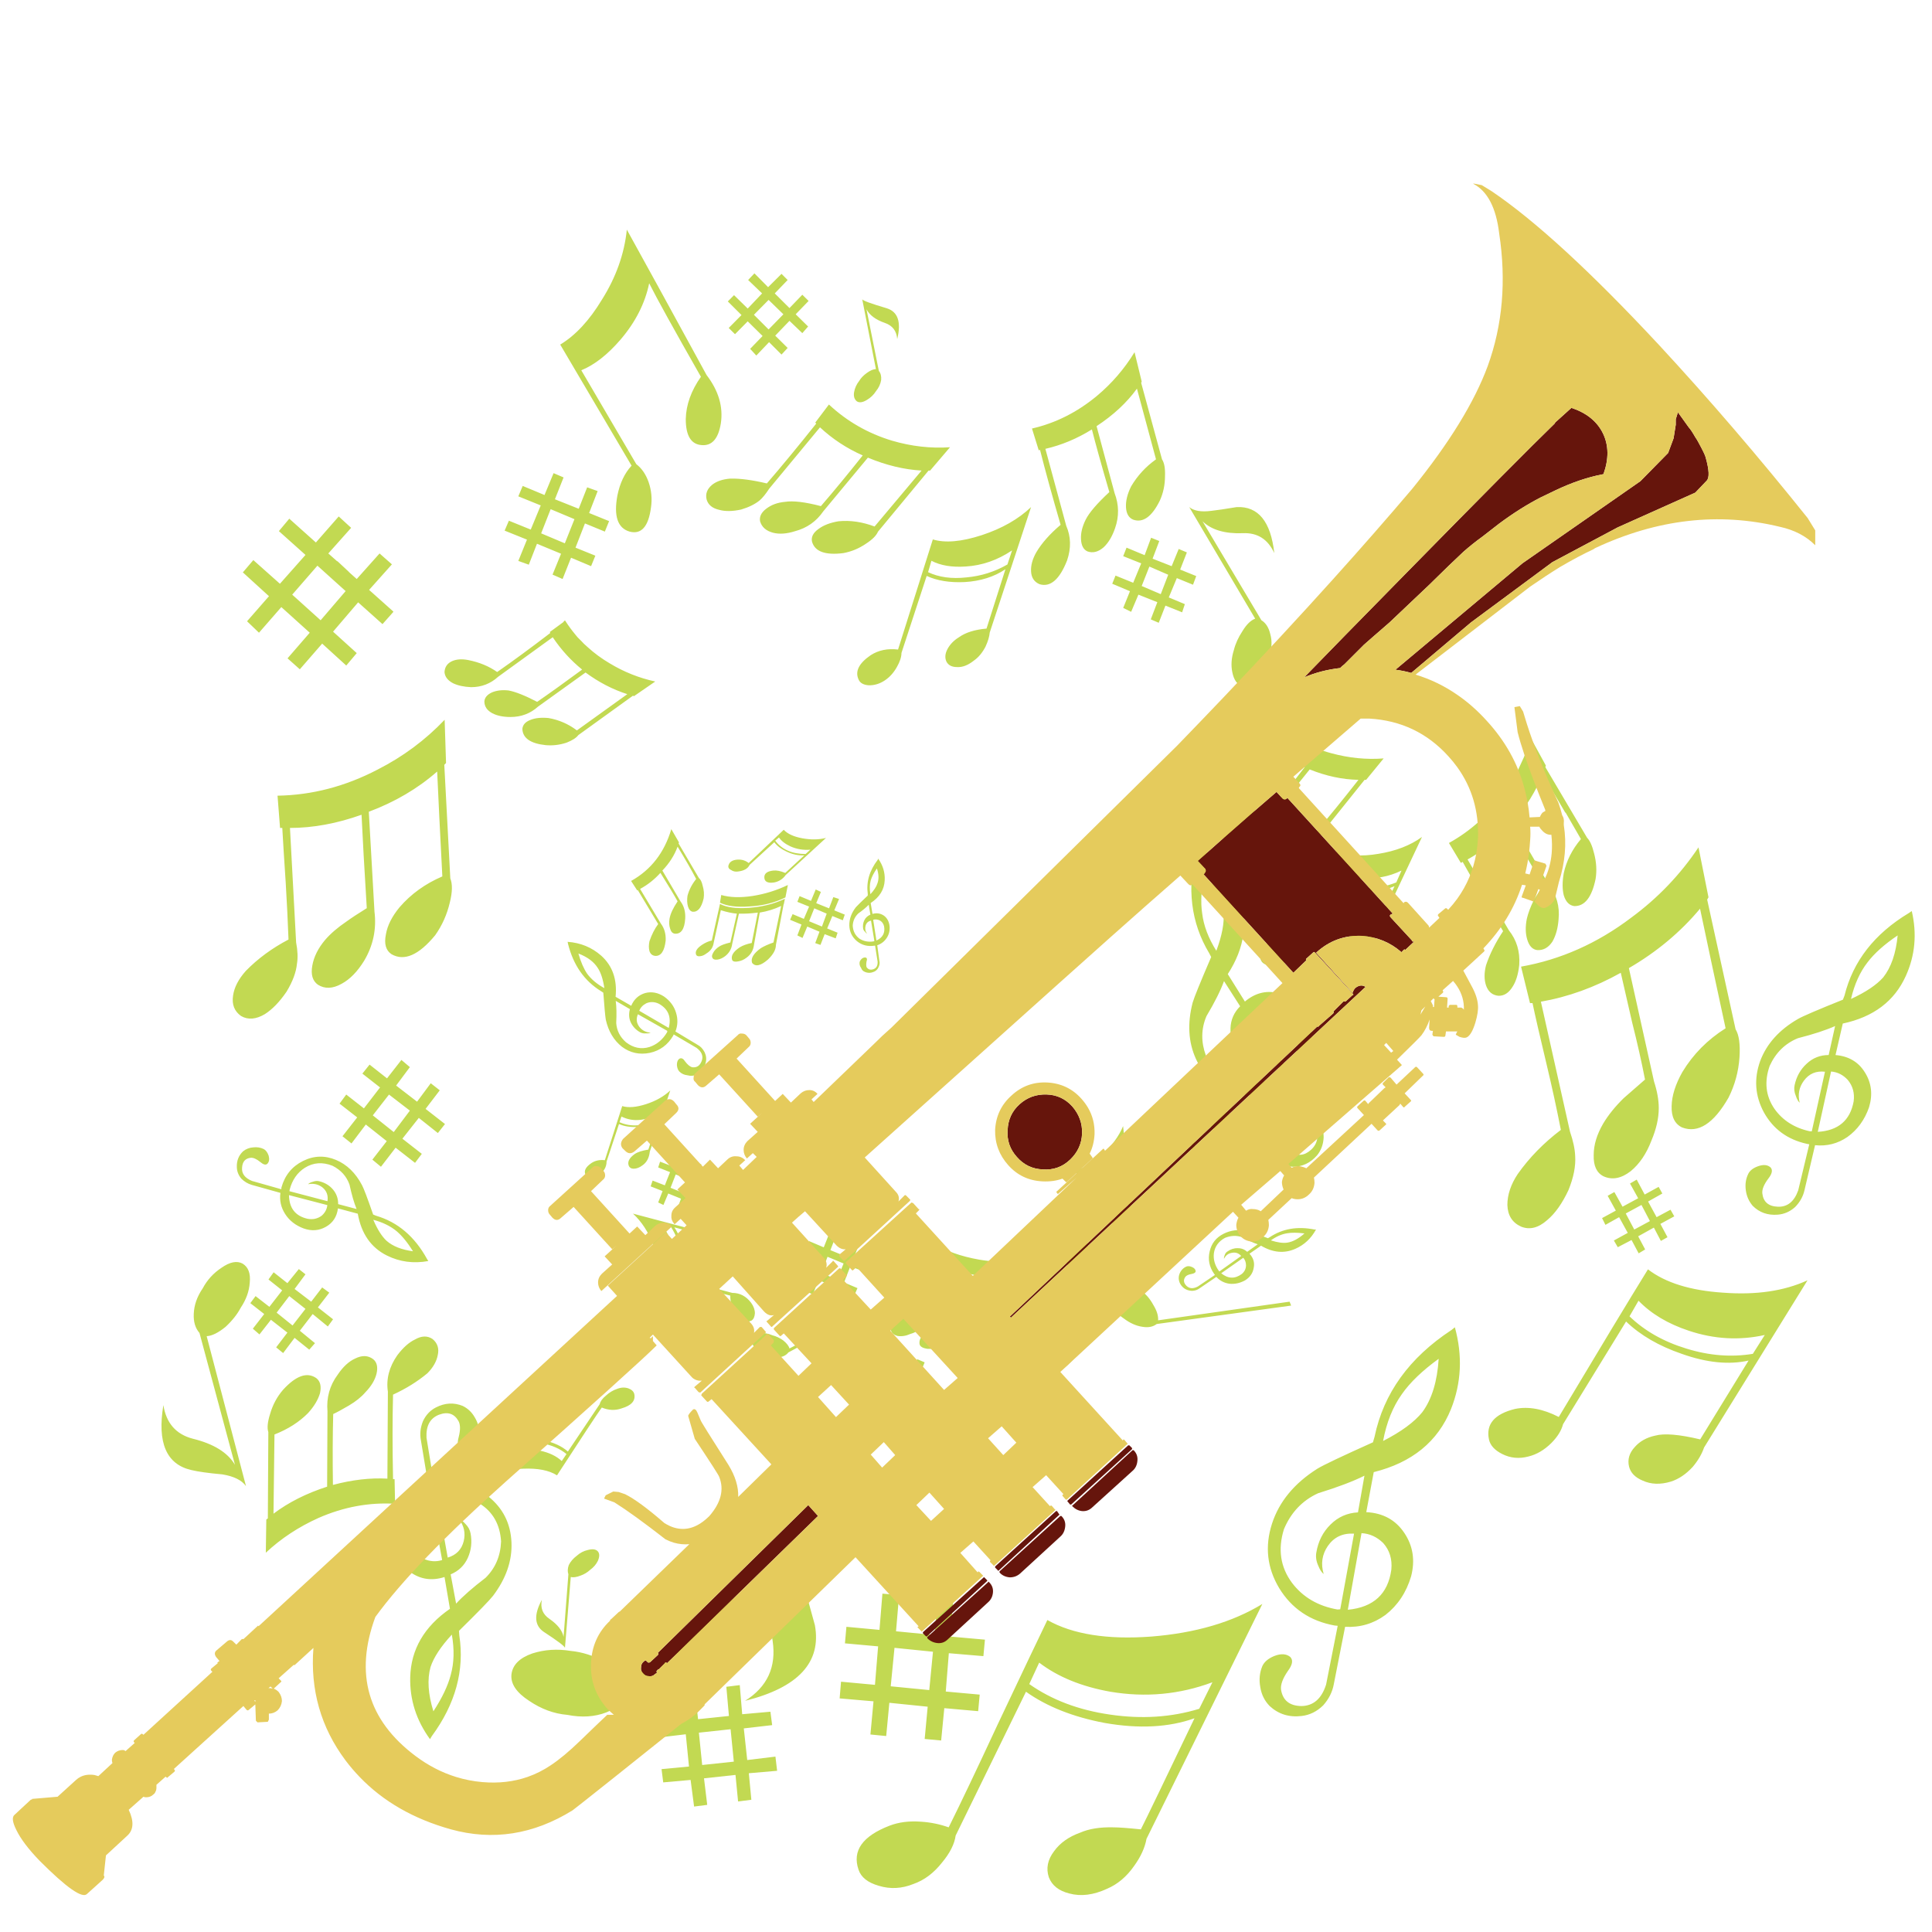 <?xml version="1.0" encoding="utf-8"?>
<!-- Generator: Adobe Illustrator 16.0.0, SVG Export Plug-In . SVG Version: 6.00 Build 0)  -->
<!DOCTYPE svg PUBLIC "-//W3C//DTD SVG 1.1//EN" "http://www.w3.org/Graphics/SVG/1.1/DTD/svg11.dtd">
<svg version="1.1" id="Layer_1" xmlns="http://www.w3.org/2000/svg" xmlns:xlink="http://www.w3.org/1999/xlink" x="0px" y="0px"
	 width="300px" height="300px" viewBox="0 0 300 300" enable-background="new 0 0 300 300" xml:space="preserve">
<g>
	<path fill-rule="evenodd" clip-rule="evenodd" fill="#C2D952" d="M296.859,141.468c0.823,3.542,0.517,6.899-0.923,10.073
		c-1.763,3.918-5.027,6.383-9.791,7.395l-1.127,4.89c2.045,0.174,3.566,1.074,4.564,2.701c1.026,1.626,1.239,3.434,0.639,5.421
		c-0.679,1.945-1.795,3.478-3.35,4.598c-1.518,1.041-3.195,1.467-5.031,1.28l-1.648,7.025c-0.225,0.962-0.708,1.822-1.452,2.581
		c-0.789,0.708-1.688,1.103-2.7,1.182c-1.547,0.123-2.841-0.335-3.882-1.376c-0.586-0.688-0.939-1.483-1.063-2.387
		c-0.138-0.932-0.011-1.796,0.38-2.591c0.253-0.506,0.751-0.893,1.495-1.16c0.847-0.304,1.504-0.243,1.974,0.184
		c0.348,0.405,0.228,0.98-0.357,1.725c-0.688,0.918-0.998,1.685-0.933,2.298c0.152,1.331,0.961,2.021,2.429,2.072
		c1.475,0.05,2.523-0.8,3.145-2.549l1.714-7.145l-0.402-0.077c-2.984-0.664-5.197-2.288-6.635-4.868
		c-1.381-2.553-1.576-5.212-0.587-7.98c1.006-2.682,2.965-4.861,5.877-6.538c0.724-0.42,3.048-1.417,6.973-2.993l0.249-0.65
		c1.324-5.321,4.648-9.586,9.977-12.795L296.859,141.468z M292.424,151.769c1.229-1.554,1.978-3.726,2.244-6.517
		c-2.061,1.388-3.622,2.783-4.684,4.185c-1.179,1.518-2.031,3.413-2.561,5.682C289.709,154.064,291.376,152.947,292.424,151.769z
		 M247.533,132.522c0.361,1.366,0.438,2.689,0.229,3.969c-0.586,2.84-1.688,4.243-3.309,4.207c-0.78-0.101-1.326-0.665-1.637-1.691
		c-0.231-0.947-0.231-2.082,0-3.405c0.412-1.922,1.301-3.694,2.668-5.313l-2.375-4.109h-0.054l-2.809-4.782l0.075-0.032
		l-0.736-1.237c-1.077,2.704-2.646,5.23-4.706,7.58l5.584,9.607c1.235,1.612,1.752,3.423,1.551,5.432
		c-0.103,1.389-0.424,2.548-0.966,3.481c-0.621,0.925-1.405,1.359-2.353,1.301c-0.73-0.094-1.244-0.632-1.54-1.615
		c-0.289-0.933-0.314-2.009-0.075-3.231c0.201-0.882,0.57-1.865,1.105-2.949c0.693-1.077,1.16-1.861,1.399-2.353l-5.292-8.989
		c-1.973,2.104-4.109,3.792-6.408,5.063l6.408,10.996c1.214,1.518,1.753,3.31,1.616,5.378c-0.153,1.432-0.496,2.559-1.03,3.383
		c-0.601,0.976-1.337,1.445-2.213,1.41c-0.939-0.096-1.579-0.633-1.919-1.616c-0.296-0.897-0.296-1.935,0-3.112
		c0.586-1.757,1.471-3.524,2.657-5.303c-2.567-4.265-4.659-7.85-6.278-10.756l-0.282,0.152l-1.854-3.09
		c3.398-1.872,6.271-4.482,8.62-7.829c0.773-1.113,1.471-2.269,2.093-3.469l0.944-2.05c0.303-0.773,0.595-1.576,0.878-2.407
		l0.054-0.173c0.037-0.145,0.072-0.272,0.109-0.38l2.352,4.283l-0.075,0.249l6.483,10.973
		C246.882,130.527,247.244,131.336,247.533,132.522z M265.088,139.689l4.413,20.136c0.536,0.875,0.737,2.324,0.607,4.348
		c-0.151,2.22-0.719,4.309-1.702,6.268c-2.313,4.034-4.716,5.577-7.211,4.63c-1.135-0.542-1.677-1.648-1.626-3.317
		c0.035-1.62,0.593-3.384,1.669-5.292c1.671-2.762,3.907-5.024,6.712-6.788c-1.669-7.72-2.992-13.911-3.968-18.574
		c-3.037,3.637-6.72,6.712-11.05,9.228l3.903,17.598c0.492,1.518,0.737,2.895,0.737,4.132c0,1.568-0.375,3.242-1.127,5.021
		c-0.774,2.052-1.851,3.646-3.23,4.781c-1.468,1.136-2.871,1.402-4.208,0.803c-1.077-0.536-1.59-1.638-1.539-3.308
		c0-1.568,0.487-3.191,1.464-4.868c0.795-1.338,1.861-2.66,3.198-3.969c0.491-0.441,1.593-1.402,3.307-2.885
		c-0.534-2.761-1.2-5.714-1.995-8.857c-0.823-3.579-1.413-6.153-1.768-7.722c-4.02,2.248-8.153,3.745-12.404,4.489l4.521,20.19
		c0.491,1.432,0.759,2.688,0.802,3.773c0.103,1.568-0.244,3.332-1.04,5.291c-0.969,2.074-2.071,3.629-3.307,4.662
		c-1.374,1.215-2.726,1.551-4.056,1.009c-1.367-0.622-2.075-1.742-2.125-3.361c0-1.591,0.538-3.195,1.615-4.814
		c1.807-2.552,4.037-4.832,6.69-6.842c-0.621-3.195-1.354-6.568-2.201-10.117c-1.034-4.315-1.768-7.507-2.201-9.574h-0.391
		l-1.388-5.66c6.145-1.084,11.844-3.618,17.099-7.601c4.136-3.043,7.62-6.682,10.453-10.918l1.552,7.752L265.088,139.689z
		 M274.792,165.518c-0.858,2.45-0.617,4.662,0.728,6.636c1.272,1.808,3.098,2.976,5.476,3.503l0.336,0.021l2.049-9.26
		c-1.38-0.159-2.468,0.3-3.263,1.377c-0.76,1.02-0.98,2.165-0.662,3.438c-0.238-0.21-0.44-0.571-0.607-1.085
		c-0.237-0.564-0.3-1.109-0.184-1.637c0.289-1.353,0.914-2.465,1.875-3.341c0.954-0.896,2.094-1.345,3.416-1.345l0.997-4.499
		c-1.424,0.636-3.35,1.266-5.778,1.887C277.193,162.023,275.732,163.458,274.792,165.518z M259.396,187.844l0.585,1.029
		l-2.158,1.172l1.106,2.07l-1.03,0.575l-1.085-2.071l-2.439,1.355l1.085,2.038l-1.009,0.607l-1.105-2.071l-2.137,1.117l-0.607-1.041
		l2.158-1.182l-1.345-2.44l-2.125,1.193l-0.521-1.051l2.136-1.161l-1.269-2.299l1.041-0.585l1.269,2.277l2.429-1.312l-1.269-2.289
		l1.041-0.606l1.236,2.319l2.169-1.192l0.574,1.03l-2.212,1.246l1.323,2.429L259.396,187.844z M253.768,190.923l2.43-1.313
		l-1.313-2.504l-2.439,1.323L253.768,190.923z M286.927,167.697c-0.73-0.796-1.598-1.233-2.603-1.312l-2.061,9.368
		c3.174-0.188,5.031-1.768,5.573-4.738C288.003,169.735,287.7,168.629,286.927,167.697z M177.281,59.244l-0.077,0.217l3.231,11.862
		c0.354,0.535,0.511,1.395,0.467,2.581c0,1.388-0.271,2.671-0.813,3.849c-1.234,2.494-2.613,3.474-4.13,2.939
		c-0.688-0.289-1.061-0.929-1.117-1.92c-0.052-0.99,0.216-2.074,0.801-3.252c0.983-1.663,2.271-3.062,3.861-4.196
		c-1.236-4.562-2.223-8.219-2.961-10.974c-1.567,2.169-3.657,4.11-6.268,5.823l2.798,10.398c0.688,1.814,0.712,3.629,0.076,5.443
		c-0.441,1.28-1.029,2.267-1.767,2.96c-0.831,0.73-1.671,0.947-2.516,0.65c-0.63-0.282-0.966-0.922-1.01-1.919
		c-0.05-0.925,0.192-1.93,0.728-3.014c0.542-1.084,1.767-2.512,3.675-4.283c-1.221-4.171-2.124-7.413-2.71-9.727
		c-2.32,1.439-4.728,2.443-7.222,3.015l3.241,11.959c0.73,1.67,0.773,3.458,0.13,5.367c-1.162,2.957-2.583,4.189-4.26,3.698
		c-0.847-0.354-1.291-1.023-1.335-2.006c-0.05-0.918,0.218-1.897,0.804-2.938c0.845-1.431,2.106-2.859,3.784-4.283
		c-1.338-4.604-2.403-8.486-3.199-11.645l-0.195,0.076l-1.052-3.383c3.636-0.832,6.979-2.505,10.029-5.021
		c2.351-1.959,4.316-4.236,5.899-6.831L177.281,59.244z M192.972,82.795c-2.784,0.102-4.866-0.517-6.246-1.854l9.141,15.365
		c0.694,0.427,1.156,1.156,1.388,2.19c0.304,1.084,0.234,2.241-0.206,3.47c-0.246,1.185-0.784,2.291-1.615,3.317
		c-0.896,1.034-1.731,1.446-2.505,1.236c-0.795-0.181-1.32-0.885-1.572-2.114c-0.232-1.084-0.152-2.241,0.238-3.47
		c0.246-0.983,0.69-1.962,1.334-2.938c0.628-1.034,1.287-1.677,1.974-1.93L184.665,78.74c0.724,0.593,1.858,0.788,3.405,0.586
		c0.816-0.087,2.14-0.282,3.968-0.586c3.34-0.151,5.283,2.23,5.833,7.146C196.874,83.717,195.24,82.687,192.972,82.795z
		 M178.744,83.5l1.269,0.509l-1.041,2.744l2.962,1.16l1.095-2.668l1.268,0.532l-1.041,2.667l2.494,1.008l-0.499,1.345l-2.516-1.03
		l-1.247,3.003l2.494,1.042l-0.422,1.268l-2.593-1.041l-1.04,2.667l-1.236-0.531l1.019-2.667l-2.938-1.171l-1.128,2.667
		l-1.234-0.607l1.051-2.592l-2.754-1.16l0.51-1.269l2.744,1.117l1.245-3.014l-2.796-1.117l0.52-1.323l2.809,1.171L178.744,83.5z
		 M177.281,90.993l2.96,1.269l1.16-3.015l-2.927-1.269L177.281,90.993z M125.559,46.731l-2.006,2.071l1.93,1.898l-0.899,1.03
		l-1.995-1.909l-2.212,2.299l1.93,1.908l-0.954,1.03l-1.93-1.93l-1.984,2.082l-0.954-1.041l1.93-1.996l-2.31-2.276l-1.973,1.995
		l-0.977-0.965l1.985-2.006l-2.125-2.115l0.965-0.976l2.125,2.082l2.233-2.353l-2.168-2.082l0.976-1.03l2.125,2.147l2.082-2.071
		l0.954,0.954l-2.005,2.082l2.288,2.277l1.995-2.071L125.559,46.731z M137.703,47.87c1.728,0.542,2.267,2.136,1.616,4.782
		c-0.094-1.265-0.73-2.1-1.908-2.505c-1.424-0.492-2.378-1.2-2.862-2.125l1.919,9.574c0.29,0.354,0.408,0.824,0.358,1.41
		c-0.101,0.629-0.372,1.211-0.813,1.746c-0.34,0.542-0.806,0.991-1.398,1.345c-0.636,0.39-1.149,0.47-1.54,0.238
		c-0.404-0.311-0.556-0.784-0.456-1.42c0.108-0.643,0.376-1.236,0.803-1.778c0.26-0.441,0.658-0.853,1.193-1.236
		c0.542-0.391,1.008-0.585,1.398-0.585l-2.125-10.843C133.966,46.674,135.238,47.14,137.703,47.87z M119.346,46.569l-2.277,2.31
		l2.277,2.277l2.299-2.353L119.346,46.569z M108.915,69.111c-1.62-0.13-2.429-1.478-2.429-4.044c0.05-2.212,0.835-4.399,2.353-6.561
		c-4.193-7.358-6.871-12.198-8.035-14.519c-0.643,3.108-2.118,6.014-4.424,8.718c-2.017,2.35-4.056,3.947-6.116,4.793l8.544,14.583
		c0.846,0.644,1.482,1.573,1.909,2.787c0.441,1.279,0.563,2.587,0.368,3.925c-0.39,2.985-1.5,4.236-3.329,3.752
		c-1.85-0.542-2.479-2.411-1.887-5.606c0.39-1.923,1.124-3.466,2.201-4.63L86.99,53.508c2.371-1.431,4.521-3.745,6.452-6.939
		c2.205-3.491,3.502-7.127,3.893-10.908c2.451,4.417,6.578,11.942,12.383,22.576c1.865,2.436,2.603,4.94,2.212,7.514
		C111.539,68.15,110.534,69.271,108.915,69.111z M128.714,62.812c2.805,2.617,6.072,4.489,9.802,5.617
		c3.007,0.882,6.007,1.221,9,1.019l-3.09,3.621h-0.239l-7.861,9.499c-0.246,0.593-0.864,1.211-1.854,1.854
		c-1.084,0.745-2.259,1.232-3.524,1.464c-2.805,0.354-4.424-0.238-4.857-1.778c-0.159-0.723,0.177-1.38,1.008-1.973
		c0.789-0.585,1.825-0.983,3.112-1.193c1.807-0.181,3.672,0.091,5.595,0.813l7.297-8.686c-2.704-0.151-5.482-0.82-8.338-2.005
		l-6.929,8.338c-1.077,1.569-2.548,2.598-4.413,3.09c-1.286,0.405-2.418,0.481-3.394,0.228c-1.077-0.289-1.745-0.882-2.006-1.778
		c-0.13-0.723,0.195-1.377,0.977-1.962c0.788-0.6,1.749-0.951,2.884-1.052c1.265-0.202,3.126,0.019,5.584,0.662
		c1.959-2.263,4.124-4.887,6.495-7.873c-2.464-1.084-4.677-2.537-6.636-4.359l-7.883,9.52c-0.542,0.832-1.041,1.442-1.496,1.833
		c-0.723,0.585-1.677,1.055-2.862,1.409c-1.331,0.29-2.458,0.307-3.383,0.055c-1.084-0.239-1.746-0.781-1.984-1.626
		c-0.203-0.875,0.087-1.634,0.868-2.277c0.687-0.542,1.623-0.86,2.808-0.954c1.519-0.037,3.412,0.213,5.682,0.749
		c2.255-2.61,4.811-5.708,7.667-9.293l-0.152-0.152L128.714,62.812z M139.449,100.86l5.4-17.099
		c1.908,0.585,4.442,0.365,7.601-0.662c3.138-1.034,5.689-2.487,7.654-4.359l-6.418,19.474c-0.051,0.629-0.271,1.366-0.662,2.212
		c-0.484,0.925-1.073,1.634-1.767,2.125c-0.926,0.745-1.812,1.088-2.657,1.03c-0.773,0-1.312-0.268-1.615-0.803
		c-0.296-0.592-0.25-1.258,0.141-1.995c0.391-0.73,0.983-1.341,1.778-1.833c1.034-0.737,2.462-1.186,4.283-1.344l2.938-9.217
		c-1.771,1.186-3.882,1.85-6.333,1.995c-2.313,0.108-4.279-0.21-5.898-0.954l-3.915,11.96c0,0.622-0.238,1.352-0.715,2.19
		c-0.499,0.882-1.117,1.568-1.854,2.06c-0.795,0.535-1.634,0.792-2.515,0.77c-0.789-0.058-1.302-0.333-1.54-0.824
		c-0.644-1.279-0.029-2.563,1.843-3.849C136.413,100.958,137.83,100.665,139.449,100.86z M144.112,88.846
		c1.677,0.795,3.661,1.066,5.953,0.813c2.27-0.203,4.391-0.872,6.365-2.006l0.727-2.19c-2.263,1.518-4.666,2.353-7.211,2.504
		c-2.132,0.145-3.903-0.152-5.313-0.889L144.112,88.846z M128.259,130.115l-6.246,5.746c-0.441,0.623-1.034,1.009-1.778,1.161
		c-1.034,0.159-1.551-0.112-1.551-0.813c0-0.585,0.466-0.929,1.399-1.03c0.506-0.058,1.124,0.065,1.854,0.369l2.96-2.732
		c-0.896,0.058-1.81-0.134-2.743-0.575c-0.846-0.391-1.485-0.878-1.919-1.463l-3.828,3.513c-0.282,0.592-0.9,0.939-1.854,1.041
		c-0.383,0.05-0.727-0.029-1.03-0.239c-0.289-0.123-0.434-0.314-0.434-0.574c0.102-0.644,0.589-0.99,1.464-1.041
		c0.651-0.029,1.218,0.147,1.703,0.531l5.443-5.162c0.593,0.637,1.554,1.077,2.885,1.323
		C125.92,130.415,127.146,130.397,128.259,130.115z M122.74,131.427c-0.832-0.391-1.424-0.854-1.779-1.388l-0.585,0.499
		c1.041,1.38,2.613,2.071,4.717,2.071l0.737-0.672C124.753,132.031,123.723,131.861,122.74,131.427z M136.359,133.324
		c0.737,1.034,1.077,2.15,1.019,3.35c-0.065,1.454-0.791,2.636-2.179,3.546l0.282,1.692c0.636-0.188,1.228-0.097,1.778,0.271
		c0.506,0.375,0.799,0.929,0.878,1.659c0.051,0.694-0.108,1.309-0.477,1.843c-0.354,0.521-0.834,0.885-1.441,1.095l0.325,2.407
		c0.086,0.319,0.043,0.654-0.13,1.009c-0.145,0.317-0.369,0.545-0.672,0.683c-0.478,0.216-0.944,0.235-1.399,0.054
		c-0.318-0.116-0.528-0.326-0.629-0.628c-0.195-0.276-0.274-0.558-0.238-0.847c0.015-0.181,0.127-0.375,0.336-0.585
		c0.231-0.181,0.452-0.239,0.662-0.174c0.167,0.087,0.195,0.278,0.087,0.575c-0.072,0.391-0.072,0.691,0,0.9
		c0.246,0.369,0.596,0.478,1.052,0.326c0.477-0.167,0.697-0.564,0.661-1.193l-0.39-2.472l-0.108,0.01
		c-1.026,0.16-1.927-0.072-2.7-0.693c-0.773-0.65-1.171-1.472-1.193-2.462c-0.014-0.983,0.322-1.919,1.009-2.809
		c0.195-0.224,0.813-0.832,1.854-1.821v-0.26c-0.253-1.858,0.263-3.622,1.55-5.292L136.359,133.324z M105.369,130.972l3.155,5.367
		c0.26,0.21,0.456,0.607,0.585,1.193c0.203,0.672,0.253,1.33,0.152,1.973c-0.333,1.439-0.896,2.129-1.691,2.071
		c-0.34-0.051-0.585-0.318-0.737-0.802c-0.145-0.492-0.17-1.056-0.076-1.691c0.253-0.933,0.701-1.796,1.345-2.592
		c-0.694-1.337-1.656-3.01-2.885-5.021c-0.491,1.338-1.279,2.574-2.364,3.708l2.809,4.782c0.549,0.723,0.795,1.612,0.737,2.667
		c-0.102,1.649-0.64,2.433-1.616,2.354c-0.361-0.051-0.607-0.321-0.737-0.813c-0.152-0.456-0.177-0.969-0.076-1.541
		c0.137-0.751,0.553-1.641,1.247-2.667c-0.491-0.896-1.38-2.371-2.667-4.424c-0.925,1.026-1.977,1.858-3.155,2.494l3.232,5.4
		c0.542,0.722,0.788,1.601,0.737,2.635c-0.188,1.626-0.727,2.415-1.616,2.364c-0.44-0.036-0.741-0.283-0.9-0.737
		c-0.123-0.442-0.123-0.954,0-1.54c0.354-1.042,0.806-1.931,1.355-2.668l-3.177-5.291l-0.076,0.076l-0.954-1.475
		c3.086-1.721,5.168-4.402,6.246-8.046l1.192,2.06L105.369,130.972z M121.677,140.437l-1.193,6.29c0,0.73-0.416,1.489-1.247,2.277
		c-1.127,0.977-1.944,1.146-2.451,0.51c-0.239-0.694,0.209-1.453,1.345-2.277c0.491-0.304,1.149-0.6,1.974-0.889l1.192-5.671
		c-1.034,0.492-2.143,0.835-3.329,1.03l-0.878,4.945c-0.101,0.882-0.488,1.564-1.16,2.049c-0.405,0.312-0.828,0.503-1.269,0.575
		c-0.492,0.109-0.813,0.048-0.965-0.184c-0.239-0.65,0.159-1.32,1.193-2.006c0.484-0.289,1.099-0.51,1.843-0.662l0.943-4.717
		c-1.076,0.138-2.057,0.192-2.938,0.163l-1.042,4.706c-0.101,0.773-0.466,1.406-1.095,1.897c-0.405,0.304-0.802,0.48-1.192,0.531
		c-0.427,0.058-0.694-0.043-0.802-0.304c-0.102-0.18-0.047-0.447,0.162-0.802c0.195-0.339,0.488-0.639,0.878-0.9
		c0.333-0.231,0.921-0.448,1.767-0.65l1.009-4.478c-0.723-0.058-1.554-0.235-2.494-0.532l-1.096,5.01
		c-0.101,0.737-0.473,1.302-1.117,1.691c-0.339,0.261-0.658,0.405-0.954,0.434c-0.339,0.058-0.561-0.011-0.661-0.206
		c-0.203-0.491,0.093-1.005,0.889-1.54c0.535-0.354,1.048-0.582,1.54-0.683l1.269-5.682c1.026,0.542,2.519,0.745,4.479,0.607
		c2.06-0.144,3.928-0.614,5.605-1.41l-0.163,0.802L121.677,140.437z M122.339,137.424l-0.38,1.929
		c-1.677,0.832-3.545,1.298-5.606,1.399c-1.958,0.145-3.477-0.051-4.554-0.585l0.195-1.193c1.337,0.391,2.96,0.441,4.868,0.152
		C118.786,138.822,120.611,138.254,122.339,137.424z M135.155,138.854c0.571-0.622,0.933-1.178,1.084-1.669
		c0.252-0.666,0.228-1.443-0.076-2.332c-0.47,0.672-0.791,1.298-0.965,1.876C135.032,137.366,135.018,138.073,135.155,138.854z
		 M135.155,142.021l-0.26-1.53c-0.383,0.406-0.922,0.853-1.616,1.345c-0.542,0.514-0.832,1.15-0.867,1.909
		c0.05,0.875,0.412,1.554,1.084,2.039c0.65,0.391,1.373,0.521,2.168,0.391l0.108-0.055l-0.521-3.166
		c-0.462,0.102-0.748,0.379-0.856,0.835c-0.108,0.427-0.029,0.824,0.239,1.193c-0.108-0.051-0.213-0.152-0.315-0.304
		c-0.159-0.138-0.257-0.299-0.293-0.488c-0.072-0.455-0.011-0.885,0.185-1.29C134.4,142.508,134.714,142.216,135.155,142.021z
		 M137.281,143.842c-0.102-0.442-0.34-0.755-0.716-0.943c-0.354-0.145-0.68-0.17-0.976-0.076l0.499,3.22
		C137.063,145.603,137.461,144.869,137.281,143.842z M130.286,139.592l-0.737,1.768l1.627,0.662l-0.304,0.878l-1.627-0.661
		l-0.802,1.93l1.616,0.661l-0.293,0.878l-1.713-0.651l-0.651,1.67l-0.813-0.282l0.661-1.768l-1.897-0.802l-0.737,1.768l-0.802-0.391
		l0.64-1.691l-1.768-0.737l0.391-0.878l1.746,0.737l0.813-1.908l-1.821-0.737l0.347-0.889l1.768,0.737l0.737-1.768l0.802,0.38
		l-0.726,1.745l1.995,0.802l0.661-1.745L130.286,139.592z M128.368,141.869l-1.93-0.825l-0.803,2.006l1.996,0.824L128.368,141.869z
		 M108.308,162.232c0.456,0.231,0.824,0.618,1.106,1.16c0.253,0.535,0.308,1.076,0.163,1.626c-0.188,0.811-0.636,1.41-1.345,1.801
		c-0.463,0.245-0.954,0.296-1.475,0.151c-0.506-0.051-0.929-0.246-1.269-0.585c-0.217-0.225-0.344-0.563-0.38-1.02
		c0-0.484,0.141-0.813,0.423-0.987c0.296-0.137,0.579,0.007,0.846,0.434c0.391,0.521,0.763,0.824,1.117,0.911
		c0.708,0.087,1.2-0.245,1.475-0.998c0.267-0.737-0.003-1.408-0.813-2.016l-3.545-2.083l-0.087,0.206
		c-0.846,1.432-2.053,2.317-3.622,2.657c-1.604,0.325-3.05,0.008-4.337-0.954c-1.258-0.997-2.089-2.394-2.494-4.186
		c-0.087-0.478-0.217-1.88-0.39-4.207l-0.326-0.217c-2.602-1.59-4.319-4.041-5.15-7.352l-0.065-0.326
		c2.017,0.145,3.755,0.86,5.215,2.147c1.757,1.576,2.501,3.706,2.234,6.386l2.428,1.399c0.427-1.02,1.153-1.681,2.18-1.983
		c0.998-0.254,1.974-0.069,2.928,0.553c0.932,0.664,1.55,1.503,1.854,2.515c0.303,0.991,0.271,1.96-0.098,2.906L108.308,162.232z
		 M119.313,176.21c0.759,1.033,1.139,2.164,1.139,3.393c-0.015,1.525-0.719,2.783-2.115,3.773l0.326,1.746
		c0.687-0.231,1.312-0.152,1.876,0.238c0.542,0.369,0.86,0.914,0.954,1.638c0.065,0.73-0.076,1.381-0.423,1.952
		c-0.354,0.556-0.834,0.946-1.442,1.17l0.456,2.505c0.065,0.326,0.04,0.666-0.076,1.021c-0.173,0.347-0.419,0.6-0.737,0.758
		c-0.477,0.253-0.958,0.282-1.442,0.087c-0.311-0.107-0.538-0.317-0.683-0.628c-0.174-0.268-0.26-0.554-0.26-0.857
		c0.015-0.21,0.126-0.412,0.336-0.607c0.231-0.21,0.452-0.278,0.662-0.206c0.18,0.087,0.228,0.282,0.141,0.586
		c-0.094,0.404-0.087,0.708,0.021,0.911c0.261,0.391,0.625,0.491,1.096,0.304c0.47-0.181,0.68-0.604,0.629-1.27l-0.456-2.547
		l-0.152,0.043c-1.041,0.202-1.977-0.008-2.809-0.63c-0.824-0.65-1.272-1.488-1.344-2.515c-0.043-1.013,0.282-1.988,0.976-2.928
		c0.181-0.261,0.795-0.914,1.843-1.963l-0.021-0.26c-0.318-1.901,0.145-3.745,1.388-5.53L119.313,176.21z M119.313,180.177
		c0.21-0.686,0.152-1.488-0.173-2.406c-0.47,0.737-0.781,1.398-0.933,1.984c-0.159,0.672-0.152,1.413,0.022,2.223
		C118.808,181.305,119.168,180.706,119.313,180.177z M117.394,186.185c0.203-0.404,0.517-0.715,0.943-0.933l-0.314-1.594
		c-0.39,0.434-0.929,0.922-1.615,1.464c-0.528,0.528-0.799,1.196-0.813,2.006c0.065,0.911,0.463,1.594,1.193,2.049
		c0.658,0.383,1.409,0.496,2.255,0.337l0.119-0.055l-0.661-3.274c-0.463,0.138-0.755,0.445-0.878,0.922
		c-0.087,0.441,0.015,0.846,0.304,1.215c-0.116-0.052-0.235-0.146-0.358-0.282c-0.152-0.151-0.249-0.321-0.292-0.511
		C117.174,187.059,117.213,186.61,117.394,186.185z M119.823,186.087c-0.34-0.13-0.676-0.137-1.009-0.021l0.662,3.316
		c0.99-0.513,1.369-1.29,1.138-2.331C120.477,186.597,120.213,186.274,119.823,186.087z M105.976,179.646l-0.737,1.832l2.05,0.813
		l0.737-1.822l0.889,0.348l-0.737,1.844l1.691,0.661l-0.347,0.899l-1.713-0.661l-0.791,2.039l1.691,0.693l-0.38,0.868l-1.702-0.662
		l-0.727,1.767l-0.813-0.357l0.662-1.777l-1.984-0.803l-0.748,1.778l-0.813-0.391l0.683-1.767l-1.854-0.728l0.303-0.899l1.898,0.737
		l0.813-2.049l-1.843-0.728l0.293-0.899l1.93,0.737l0.737-1.844L105.976,179.646z M104.925,182.368l-0.802,2.07l1.995,0.813
		l0.813-2.081L104.925,182.368z M105.868,198.676l7.829,2.082c1.185,0,2.165,0.514,2.938,1.54c0.39,0.542,0.585,1.084,0.585,1.626
		c-0.036,0.535-0.202,0.907-0.499,1.116c-0.831,0.441-1.669,0.069-2.515-1.116c-0.542-0.752-0.813-1.666-0.813-2.743l-11.19-2.852
		c0.282-1.338,0.036-3.015-0.737-5.031c-0.795-2.01-1.854-3.625-3.177-4.847l12.828,3.394c1.178,0,2.158,0.459,2.938,1.377
		c0.492,0.601,0.737,1.197,0.737,1.789c0.05,0.485-0.098,0.827-0.444,1.03c-0.391,0.188-0.825,0.188-1.302,0
		c-0.513-0.203-0.936-0.545-1.268-1.03c-0.391-0.44-0.737-1.381-1.041-2.819l-6.029-1.615c0.773,1.128,1.261,2.529,1.464,4.207
		C106.381,196.244,106.28,197.541,105.868,198.676z M105.716,194.545c-0.231-1.468-0.744-2.816-1.54-4.045l-1.475-0.434
		c1.077,1.417,1.721,2.989,1.93,4.717c0.181,1.374,0.076,2.556-0.314,3.546l1.193,0.271
		C105.9,197.429,105.969,196.077,105.716,194.545z M128.942,194.122l2.516,1.03l0.878-2.277l1.02,0.423l-0.868,2.245l2.061,0.878
		l-0.434,1.008l-2.071-0.802l-0.976,2.516l2.082,0.878l-0.456,1.03l-2.049-0.803l-0.878,2.126l-1.052-0.424l0.889-2.168
		l-2.505-1.009l-0.878,2.201l-1.052-0.423l0.889-2.223l-2.277-0.965l0.379-1.02l2.277,0.965l1.03-2.504l-2.298-0.977l0.466-1.106
		l2.277,0.966l0.878-2.212l1.041,0.368L128.942,194.122z M128.498,195.152l-0.954,2.516l2.439,1.03l1.008-2.505L128.498,195.152z
		 M143.862,196.475l-4.045,6.69c-0.39,0.99-1.203,1.681-2.439,2.071c-0.593,0.188-1.135,0.238-1.626,0.151
		c-0.484-0.101-0.752-0.328-0.802-0.684c-0.05-0.78,0.614-1.416,1.995-1.908c0.882-0.297,1.76-0.344,2.635-0.141l3.925-6.484
		l-0.065-0.076l0.585-1.192c1.272,1.279,3.405,2.316,6.397,3.112c2.704,0.73,5.263,1.009,7.678,0.835
		c0-0.064,0.011-0.134,0.033-0.206l1.028-0.075l-0.107,0.205c0.058-0.015,0.101-0.021,0.13-0.021l-0.574,1.084h-0.163l-4.706,8.566
		c-0.051,0.34-0.296,0.755-0.737,1.247c-0.534,0.636-1.218,1.148-2.049,1.539c-1.041,0.456-1.926,0.61-2.657,0.467
		c-0.694-0.108-1.091-0.408-1.192-0.9c-0.094-1.127,0.893-2.013,2.96-2.656c1.215-0.34,2.35-0.434,3.405-0.282l4.314-7.829
		c-1.459,0.304-3.194,0.279-5.204-0.075l-3.708,6.799c-0.585,1.178-1.496,1.988-2.732,2.429c-0.723,0.253-1.428,0.354-2.114,0.304
		c-0.795-0.109-1.21-0.376-1.247-0.803c-0.101-1.041,0.802-1.815,2.71-2.32c0.839-0.181,1.826-0.22,2.96-0.119l3.6-6.441
		c-1.417-0.18-2.863-0.59-4.337-1.225l-3.763,6.484c-0.549,1.077-1.413,1.781-2.591,2.114c-0.672,0.304-1.333,0.408-1.984,0.314
		c-0.585-0.159-0.929-0.456-1.03-0.89c0-0.882,0.784-1.543,2.353-1.984c0.846-0.202,1.825-0.224,2.938-0.064l3.621-6.138
		C145.738,197.649,144.607,197.018,143.862,196.475z M144.166,194.696l0.889-1.615c1.771,1.164,4.103,2.002,6.994,2.516
		c2.328,0.383,4.631,0.491,6.907,0.325c0.015-0.058,0.032-0.112,0.054-0.162c0.405-0.036,1.02-0.103,1.844-0.196l-0.075,0.174
		c0.035-0.021,0.071-0.033,0.107-0.033l-1.464,2.668c-2.805,0.441-5.75,0.25-8.837-0.574
		C147.621,197.002,145.481,195.969,144.166,194.696z M171.49,184.092c-1.309,0.688-2.479,1.005-3.513,0.954l0.813,7.731
		c0.151,0.348,0.202,0.839,0.151,1.475c-0.102,0.636-0.304,1.175-0.607,1.615c-0.289,0.543-0.675,0.911-1.16,1.106
		c-0.441,0.21-0.813,0.185-1.116-0.076c-0.701-0.586-0.654-1.467,0.141-2.646c0.44-0.73,1.153-1.272,2.136-1.627l-1.236-10.974
		c1.229-0.201,2.577-0.985,4.044-2.352c1.519-1.389,2.604-2.866,3.253-4.435l1.227,12.61c0.454,0.933,0.39,1.966-0.195,3.101
		c-0.355,0.637-0.777,1.048-1.269,1.235c-0.441,0.203-0.804,0.178-1.085-0.075c-0.701-0.542-0.683-1.42,0.055-2.635
		c0.405-0.643,1.095-1.258,2.071-1.844l-0.585-5.91C173.919,182.434,172.878,183.348,171.49,184.092z M170.992,182.693
		c-1.135,0.578-2.216,0.867-3.242,0.867l0.151,1.106c1.179,0,2.374-0.344,3.589-1.031c1.186-0.729,2.201-1.662,3.048-2.796
		l-0.143-1.465C173.515,180.792,172.38,181.898,170.992,182.693z M174.396,199.109c0.97,0.202,1.895,0.641,2.777,1.312
		c0.744,0.492,1.388,1.237,1.929,2.234c0.536,0.874,0.777,1.662,0.728,2.364l20.418-2.896l0.238,0.607l-20.873,2.862
		c-0.578,0.441-1.315,0.586-2.213,0.434c-0.976-0.137-1.954-0.578-2.938-1.323c-0.94-0.635-1.685-1.475-2.234-2.516
		c-0.535-1.077-0.604-1.908-0.205-2.493C172.514,199.103,173.305,198.907,174.396,199.109z M212.131,121.093h-0.239l-6.982,8.708
		c-0.202,0.549-0.741,1.117-1.616,1.702c-1.004,0.68-2.063,1.146-3.177,1.399c-2.509,0.333-3.982-0.181-4.424-1.54
		c-0.152-0.702,0.141-1.32,0.878-1.854c0.693-0.542,1.627-0.893,2.798-1.052c1.713-0.181,3.409,0.022,5.085,0.607
		c1.924-2.256,4.085-4.912,6.484-7.97c-2.501-0.05-5.023-0.588-7.568-1.616l-6.138,7.602c-0.931,1.41-2.256,2.36-3.968,2.852
		c-1.136,0.354-2.168,0.434-3.102,0.239c-0.997-0.246-1.587-0.763-1.767-1.551c-0.16-0.644,0.133-1.236,0.877-1.778
		c0.651-0.535,1.515-0.872,2.592-1.008c1.077-0.159,2.74,0.011,4.988,0.51c1.72-2.067,3.637-4.475,5.746-7.222
		c-2.24-0.94-4.25-2.223-6.028-3.85l-7.016,8.783c-0.874,1.417-2.172,2.397-3.893,2.938c-1.178,0.304-2.183,0.357-3.014,0.163
		c-0.982-0.209-1.602-0.701-1.854-1.475c-0.203-0.795,0.064-1.486,0.803-2.071c0.65-0.491,1.488-0.791,2.515-0.9
		c1.671-0.05,3.369,0.152,5.098,0.607c2.009-2.414,4.286-5.27,6.83-8.565l-0.206-0.142l1.908-2.505
		c2.567,2.314,5.563,3.933,8.989,4.858c2.755,0.745,5.461,1.012,8.122,0.803L212.131,121.093z M220.805,129.963l-7.362,15.603
		c-0.354,1.533-1.164,2.664-2.429,3.394c-0.846,0.455-1.642,0.604-2.386,0.445c-0.63-0.102-1.041-0.394-1.236-0.879
		c-0.288-1.178,0.38-2.182,2.007-3.014c0.621-0.354,1.843-0.531,3.664-0.531l3.481-7.374c-1.577,0.687-3.42,0.933-5.53,0.738
		c-1.974-0.239-3.579-0.777-4.814-1.616l-4.478,9.585c-0.102,0.542-0.398,1.124-0.89,1.746c-0.492,0.751-1.084,1.279-1.777,1.583
		c-0.688,0.332-1.371,0.423-2.051,0.271c-0.693-0.145-1.113-0.463-1.257-0.955c-0.392-1.186,0.246-2.165,1.908-2.938
		c1.04-0.492,2.267-0.572,3.676-0.239c2.805-6.225,4.9-10.792,6.289-13.706c1.575,0.795,3.711,0.965,6.408,0.509
		C216.731,132.153,218.99,131.279,220.805,129.963z M216.814,137.022l0.813-1.843c-2.01,0.983-4.099,1.352-6.267,1.106
		c-1.714-0.195-3.163-0.683-4.349-1.463l-0.575,1.388c1.374,0.932,3.015,1.475,4.924,1.626
		C213.283,137.987,215.102,137.717,216.814,137.022z M185.857,131.362c3.087,1.901,5.248,4.474,6.484,7.72
		c1.518,4.026,0.954,8.084-1.692,12.177l2.658,4.26c1.575-1.321,3.289-1.763,5.14-1.321c1.872,0.44,3.299,1.571,4.281,3.393
		c0.934,1.858,1.227,3.723,0.88,5.597c-0.334,1.821-1.215,3.313-2.646,4.477l3.762,6.138c0.542,0.831,0.813,1.768,0.813,2.809
		c-0.051,1.084-0.394,2.018-1.029,2.798c-1.033,1.178-2.284,1.767-3.751,1.767c-0.897-0.05-1.711-0.372-2.44-0.965
		c-0.737-0.534-1.258-1.218-1.562-2.049c-0.188-0.543-0.112-1.187,0.228-1.931c0.392-0.788,0.904-1.2,1.54-1.235
		c0.55,0.035,0.871,0.527,0.965,1.475c0.152,1.127,0.475,1.886,0.966,2.276c1.025,0.824,2.078,0.745,3.155-0.238
		c1.091-1.026,1.247-2.374,0.466-4.045l-3.849-6.256l-0.359,0.228c-2.565,1.655-5.271,2.067-8.109,1.235
		c-2.806-0.824-4.822-2.569-6.051-5.237c-1.185-2.603-1.354-5.521-0.51-8.76c0.246-0.832,1.203-3.188,2.874-7.071l-0.316-0.606
		c-2.832-4.713-3.49-10.092-1.972-16.135L185.857,131.362z M190.065,152.344c-0.535,1.475-1.446,3.292-2.732,5.453
		c-0.832,1.975-0.857,4.017-0.076,6.127c1.127,2.363,2.873,3.766,5.237,4.207c2.168,0.391,4.278-0.076,6.331-1.398l0.229-0.229
		l-5.086-8.023c-1.085,0.882-1.522,1.984-1.313,3.307c0.181,1.273,0.835,2.23,1.963,2.875c-0.34,0.043-0.748-0.059-1.226-0.305
		c-0.55-0.231-0.973-0.566-1.27-1.009c-0.744-1.185-1.095-2.422-1.051-3.707c0.05-1.316,0.55-2.444,1.497-3.385L190.065,152.344z
		 M188.872,147.638c0.883-2.364,1.254-4.33,1.116-5.898c-0.202-1.959-1.193-4.022-2.971-6.192c-0.491,2.451-0.606,4.54-0.347,6.268
		C186.903,143.737,187.637,145.679,188.872,147.638z M194.619,157.797l5.173,8.101c2.109-2.363,2.306-4.793,0.585-7.287
		c-0.795-1.033-1.782-1.597-2.961-1.691C196.339,156.861,195.407,157.154,194.619,157.797z M185.706,171.753l-0.38,14.313
		c0.304,0.592,0.304,1.274,0,2.048c-0.281,0.846-0.82,1.605-1.616,2.278c-0.672,0.7-1.48,1.218-2.428,1.55
		c-1.085,0.303-1.847,0.21-2.288-0.281c-0.434-0.491-0.484-1.183-0.152-2.072c0.354-0.831,0.894-1.594,1.617-2.287
		c0.6-0.586,1.321-1.048,2.168-1.389c0.823-0.39,1.528-0.542,2.114-0.455c0.253-5.509,0.404-10.887,0.455-16.135
		c0.246,0.745,0.933,1.363,2.061,1.854c0.585,0.333,1.572,0.792,2.959,1.377c2.299,1.338,2.584,3.799,0.857,7.384
		c0.26-1.857-0.395-3.285-1.962-4.282C187.181,174.521,186.046,173.221,185.706,171.753z M183.374,197.375
		c0.224-0.333,0.514-0.571,0.867-0.716c0.231-0.088,0.511-0.062,0.835,0.076c0.355,0.145,0.55,0.354,0.586,0.629
		c0,0.23-0.21,0.383-0.629,0.455c-0.49,0.086-0.816,0.238-0.976,0.456c-0.332,0.47-0.271,0.935,0.184,1.397
		c0.472,0.441,1.061,0.471,1.769,0.087l2.646-1.788l-0.13-0.174c-0.759-1.085-0.987-2.252-0.684-3.503
		c0.282-1.229,0.997-2.133,2.146-2.711c1.099-0.57,2.356-0.715,3.774-0.434c0.354,0.087,1.395,0.46,3.122,1.117l0.271-0.152
		c1.995-1.329,4.32-1.728,6.972-1.192h0.218c-0.76,1.389-1.829,2.386-3.209,2.993c-1.722,0.759-3.496,0.597-5.325-0.488
		l-1.789,1.247c0.607,0.658,0.823,1.392,0.65,2.201c-0.13,0.823-0.585,1.476-1.365,1.952c-0.79,0.426-1.591,0.596-2.408,0.509
		c-0.81-0.115-1.485-0.47-2.027-1.062l-2.592,1.767c-0.332,0.252-0.727,0.388-1.182,0.401c-0.47-0.014-0.882-0.149-1.237-0.401
		c-0.526-0.419-0.805-0.939-0.833-1.561C183.028,198.091,183.144,197.722,183.374,197.375z M188.492,194.6
		c-0.115,0.946,0.142,1.861,0.771,2.742l0.086,0.087l3.383-2.406c-0.403-0.449-0.895-0.607-1.475-0.478
		c-0.534,0.087-0.932,0.395-1.191,0.922c-0.022-0.16,0.011-0.348,0.097-0.564c0.087-0.253,0.22-0.438,0.401-0.553
		c0.514-0.368,1.048-0.547,1.604-0.531c0.572-0.016,1.07,0.174,1.497,0.564l1.637-1.172c-0.65-0.21-1.453-0.575-2.407-1.096
		c-0.868-0.304-1.76-0.271-2.679,0.099C189.219,192.755,188.645,193.551,188.492,194.6z M199.922,192.951
		c0.838-0.137,1.716-0.611,2.635-1.421c-1.085-0.146-1.996-0.152-2.733-0.021c-0.831,0.138-1.658,0.503-2.482,1.096
		C198.382,192.944,199.242,193.059,199.922,192.951z M193.481,196.497c0-0.471-0.143-0.868-0.424-1.193l-3.427,2.407
		c1.063,0.867,2.129,0.903,3.199,0.108C193.249,197.465,193.466,197.024,193.481,196.497z M242.046,220.026
		c6.247-10.446,10.862-18.087,13.848-22.923c2.711,2.082,6.596,3.289,11.655,3.621c5.118,0.391,9.491-0.249,13.12-1.919
		l-16.059,25.958c-0.354,1.034-0.943,2.039-1.768,3.016c-1.04,1.135-2.175,1.897-3.403,2.287c-1.613,0.484-3.062,0.435-4.349-0.151
		c-1.186-0.491-1.898-1.226-2.136-2.202c-0.253-1.091,0.043-2.096,0.889-3.014c0.78-0.896,1.841-1.489,3.178-1.777
		c1.408-0.384,3.736-0.189,6.982,0.585l7.515-12.242c-3.036,0.687-6.495,0.34-10.377-1.041c-3.542-1.214-6.424-2.888-8.643-5.02
		l-9.791,15.95c-0.246,0.975-0.856,1.954-1.832,2.938c-1.099,1.078-2.281,1.768-3.547,2.072c-1.438,0.382-2.789,0.255-4.054-0.38
		c-1.187-0.594-1.877-1.353-2.071-2.277c-0.492-2.365,0.856-3.94,4.044-4.728C237.329,218.353,239.597,218.769,242.046,220.026z
		 M225.912,206.104c1.215,4.409,1.012,8.646-0.607,12.709c-2.045,5.037-6.043,8.297-11.992,9.779l-1.16,6.213
		c2.581,0.13,4.547,1.2,5.898,3.211c1.359,2.009,1.713,4.264,1.063,6.766c-0.744,2.494-2.068,4.485-3.968,5.974
		c-1.873,1.367-3.965,1.984-6.279,1.854l-1.756,8.913c-0.217,1.2-0.767,2.295-1.647,3.285c-0.978,0.955-2.091,1.505-3.341,1.648
		c-1.937,0.239-3.594-0.274-4.966-1.54c-0.796-0.809-1.283-1.796-1.464-2.96c-0.21-1.149-0.102-2.233,0.324-3.253
		c0.304-0.657,0.923-1.178,1.854-1.561c1.041-0.406,1.868-0.355,2.484,0.151c0.469,0.492,0.347,1.214-0.369,2.168
		c-0.816,1.187-1.172,2.165-1.063,2.938c0.281,1.656,1.342,2.495,3.177,2.516c1.851-0.035,3.123-1.148,3.816-3.34l1.8-9.119
		l-0.51-0.054c-3.779-0.694-6.639-2.628-8.576-5.801c-1.879-3.138-2.252-6.471-1.117-9.997c1.113-3.434,3.463-6.281,7.049-8.545
		c0.918-0.563,3.795-1.93,8.63-4.099l0.25-0.867c1.403-6.737,5.383-12.261,11.938-16.567L225.912,206.104z M223.396,210.994
		c-2.536,1.835-4.44,3.665-5.713,5.486c-1.41,1.973-2.383,4.398-2.917,7.275c2.812-1.438,4.844-2.931,6.094-4.479
		C222.334,217.269,223.18,214.507,223.396,210.994z M214.787,239.608c-0.982-0.961-2.106-1.475-3.372-1.539l-2.126,11.895
		c3.99-0.383,6.242-2.458,6.756-6.224C216.203,242.106,215.784,240.729,214.787,239.608z M211.87,229.145
		c-1.771,0.883-4.168,1.79-7.188,2.722c-2.444,1.113-4.215,2.975-5.313,5.584c-0.97,3.124-0.55,5.903,1.258,8.339
		c1.691,2.227,4.044,3.604,7.059,4.132l0.424-0.033l2.146-11.743c-1.756-0.108-3.115,0.532-4.076,1.919
		c-0.897,1.316-1.108,2.766-0.641,4.349c-0.317-0.246-0.604-0.688-0.855-1.322c-0.312-0.701-0.406-1.382-0.282-2.039
		c0.29-1.721,1.016-3.155,2.179-4.305c1.179-1.186,2.607-1.821,4.284-1.908L211.87,229.145z M185.479,266.813
		c-3.982,1.417-8.628,1.66-13.934,0.727c-4.908-0.925-8.985-2.541-12.231-4.847l-10.919,22.326
		c-0.181,1.323-0.889,2.726-2.125,4.207c-1.28,1.626-2.758,2.733-4.435,3.318c-1.8,0.729-3.589,0.824-5.367,0.282
		c-1.72-0.492-2.772-1.327-3.156-2.505c-1.004-2.936,0.611-5.216,4.848-6.842c1.424-0.543,3.046-0.745,4.868-0.607
		c1.475,0.094,2.902,0.386,4.283,0.878c1.807-3.629,4.355-8.981,7.645-16.059c3.6-7.611,6.158-12.99,7.678-16.134
		c3.931,2.219,9.31,3.075,16.134,2.568c6.874-0.549,12.624-2.237,17.25-5.063l-17.988,36.465c-0.252,1.388-0.893,2.789-1.919,4.207
		c-1.164,1.67-2.563,2.852-4.195,3.546c-2.118,0.983-4.078,1.229-5.878,0.737c-1.626-0.405-2.685-1.244-3.176-2.516
		c-0.456-1.381-0.185-2.729,0.813-4.044c0.925-1.287,2.276-2.248,4.055-2.885c1.367-0.601,3.08-0.874,5.14-0.824
		c0.847,0,2.274,0.104,4.282,0.314C177.997,282.395,180.772,276.646,185.479,266.813z M188.265,261.219
		c-5.097,1.901-10.374,2.393-15.831,1.475c-4.474-0.795-8.165-2.302-11.07-4.522l-1.54,3.329c3.491,2.458,7.67,4.038,12.534,4.739
		c4.924,0.724,9.542,0.424,13.858-0.9L188.265,261.219z M163.651,203.458l-6.345,12.09c0,0.586-0.267,1.175-0.801,1.768
		c-0.644,0.644-1.435,1.059-2.375,1.247c-0.882,0.304-1.789,0.375-2.722,0.217c-1.026-0.196-1.645-0.582-1.854-1.16
		c-0.195-0.637,0.051-1.276,0.737-1.919c0.644-0.593,1.432-0.99,2.364-1.193c0.737-0.238,1.547-0.333,2.429-0.281
		c0.896,0.05,1.564,0.245,2.006,0.585l7.146-13.63c-0.109,0.73,0.209,1.568,0.953,2.516c0.391,0.491,1.059,1.301,2.006,2.429
		c1.417,2.104,0.626,4.315-2.374,6.637c0.99-1.489,1.008-2.992,0.054-4.512C163.748,206.479,163.34,204.883,163.651,203.458z
		 M164.355,215.07l-1.312,0.131l0.119,1.561l1.345-0.15l0.076,0.661l-1.345,0.075l0.151,1.322l-0.661,0.077l-0.151-1.324
		l-1.465,0.217l0.163,1.248l-0.694,0.075l-0.054-1.268l-1.345,0.074l-0.076-0.573l1.345-0.163l-0.228-1.54l-1.269,0.164
		l-0.043-0.662l1.235-0.088l-0.141-1.387l0.65-0.088l0.151,1.399l1.475-0.216l-0.13-1.4l0.662-0.075l0.151,1.398l1.323-0.151
		L164.355,215.07z M162.502,216.838l-0.142-1.571l-1.475,0.151l0.152,1.55L162.502,216.838z M142.572,213.986l2.353,0.954
		l-0.531,1.193l-2.278-0.966l-1.106,2.787l2.299,0.954l-0.456,1.192l-2.353-0.954l-0.965,2.429l-1.171-0.422l0.954-2.44
		l-2.722-1.105l-0.965,2.418l-1.182-0.51l0.955-2.429l-2.516-1.03l0.466-1.193l2.581,1.03l1.084-2.809l-2.57-1.008l0.521-1.193
		l2.516,1.041l1.03-2.516l1.095,0.51l-0.965,2.505l2.733,1.117l1.041-2.494l1.16,0.499L142.572,213.986z M132.444,208.38
		c0,1.96-1.395,2.989-4.185,3.091c1.214-0.492,1.85-1.381,1.908-2.668c0.05-1.662,0.47-2.869,1.258-3.621l-8.989,4.814
		c-0.304,0.391-0.727,0.636-1.269,0.737c-0.636,0.138-1.294,0.062-1.973-0.228c-0.694-0.202-1.287-0.55-1.779-1.042
		c-0.585-0.584-0.806-1.098-0.661-1.539c0.137-0.491,0.552-0.787,1.246-0.89c0.593-0.094,1.237,0.008,1.931,0.305
		c0.593,0.151,1.157,0.419,1.691,0.803c0.542,0.44,0.864,0.856,0.965,1.247l10.16-5.293
		C132.546,204.285,132.444,205.713,132.444,208.38z M139.839,217.532l1.117-2.83l-2.744-1.085l-1.117,2.798L139.839,217.532z
		 M136.565,253.087l0.456-5.628l2.591,0.228l-0.477,5.617l5.975,0.585l0.456-5.616l2.45,0.249l-0.444,5.605l5.367,0.478
		l-0.238,2.559l-5.367-0.454l-0.477,5.952l5.27,0.477l-0.238,2.57l-5.259-0.466l-0.488,5.021l-2.559-0.239l0.467-5.01l-5.953-0.606
		l-0.488,5.161l-2.45-0.239l0.477-5.15l-5.258-0.455l0.217-2.592l5.269,0.488l0.488-5.975l-5.15-0.467l0.228-2.569L136.565,253.087z
		 M126.535,252.35c1.049,5.768-2.566,9.687-10.843,11.754c3.455-2.161,4.883-5.26,4.283-9.293c-0.774-4.814-0.217-8.555,1.67-11.223
		l-24.126,19.345c-0.527,1.286-1.655,2.276-3.383,2.971c-1.8,0.693-3.813,0.82-6.04,0.38c-2.067-0.174-4.044-0.9-5.931-2.18
		c-1.995-1.294-2.91-2.671-2.743-4.132c0.188-1.467,1.272-2.545,3.253-3.231c1.886-0.599,3.86-0.729,5.92-0.391
		c1.807,0.174,3.571,0.734,5.292,1.681c1.981,0.94,3.231,1.975,3.752,3.102c4.135-3.188,13.254-10.464,27.357-21.827
		c-0.86,1.468-0.987,3.495-0.379,6.083C125.049,246.942,125.689,249.263,126.535,252.35z M138.311,261.848l5.985,0.586l0.575-5.953
		l-5.974-0.607L138.311,261.848z M107.896,262.455l0.499,4.5l4.792-0.499l-0.401-4.532l2.083-0.261l0.379,4.522l4.38-0.391
		l0.271,2.082l-4.402,0.51l0.531,4.911l4.381-0.531l0.26,2.202l-4.391,0.379l0.39,4.12l-2.06,0.261l-0.401-4.12l-4.89,0.53
		l0.499,4.121l-2.039,0.26l-0.542-4.131l-4.251,0.379l-0.26-2.06l4.261-0.401l-0.499-5.01l-4.283,0.51l-0.13-2.212l4.25-0.379
		l-0.499-4.5L107.896,262.455z M109.034,274.068l4.912-0.521l-0.499-5.031l-4.923,0.531L109.034,274.068z M274.034,207.296
		c-3.933,0.875-7.865,0.654-11.798-0.661c-3.246-1.077-5.848-2.632-7.807-4.662l-1.399,2.428c2.35,2.264,5.296,3.933,8.838,5.01
		c3.527,1.092,6.965,1.363,10.312,0.813L274.034,207.296z M54.526,81.961L50.98,85.94l1.398,1.236c0-0.015,0-0.033,0-0.055
		l1.822,1.703v0.022l1.193,1.063l3.545-3.968l1.919,1.691L57.313,91.6l3.752,3.351v0.033l0.021,0.021l-1.691,1.909l-3.784-3.383
		l-3.893,4.554l3.676,3.329l-1.627,1.93l-3.74-3.405l-3.47,3.99l-1.908-1.702l3.448-3.979l-4.413-3.979l-3.469,3.979l-1.854-1.778
		l3.405-3.893l-4.056-3.698l1.626-1.908l4.131,3.676l3.969-4.478l-4.131-3.698l1.615-1.93l4.131,3.697l3.546-4.044L54.526,81.961z
		 M45.374,92.337l4.413,3.979l3.882-4.532l-4.381-3.947L45.374,92.337z M92.802,76.257l-1.323,3.404l3.102,1.258l-0.662,1.627
		l-3.09-1.269l-1.464,3.762l3.08,1.247l-0.662,1.626l-3.112-1.312l-1.312,3.307l-1.562-0.683l1.323-3.242l-3.741-1.55l-1.269,3.252
		L80.484,87.1l1.345-3.307l-3.47-1.398l0.661-1.54l3.394,1.377l1.551-3.751l-3.481-1.41l0.683-1.615l3.384,1.409l1.409-3.394
		l1.551,0.662l-1.344,3.394L89.863,79l1.312-3.329L92.802,76.257z M89.202,80.616l-3.697-1.55l-1.475,3.751l3.676,1.55
		L89.202,80.616z M85.375,98.139l2.136-1.562c0-0.036,0.007-0.065,0.022-0.087l0.195-0.152c0,0.022,0.011,0.033,0.032,0.033
		c0.47,0.745,1.009,1.482,1.616,2.212c0.101,0.13,0.213,0.264,0.336,0.401c0.195,0.195,0.397,0.397,0.607,0.607
		c0.072,0.086,0.155,0.173,0.249,0.26c0.015,0.021,0.04,0.05,0.076,0.086c0.188,0.174,0.383,0.351,0.585,0.531
		c1.033,0.947,2.183,1.793,3.448,2.538c2.211,1.337,4.568,2.277,7.069,2.819l-3.307,2.277l-0.152-0.076l-8.479,6.116
		c-0.333,0.44-0.947,0.834-1.843,1.182c-1.077,0.354-2.162,0.48-3.253,0.379c-2.342-0.253-3.542-1.091-3.6-2.515
		c0.058-0.636,0.474-1.103,1.247-1.398c0.744-0.304,1.684-0.402,2.819-0.293c1.611,0.282,3.079,0.921,4.402,1.919l7.829-5.628
		c-2.262-0.723-4.424-1.843-6.484-3.362l-7.373,5.292c-1.186,1.077-2.613,1.616-4.283,1.616c-1.135,0-2.071-0.192-2.808-0.575
		c-0.832-0.441-1.248-1.059-1.248-1.854c0.051-0.585,0.441-1.048,1.171-1.388c0.737-0.311,1.598-0.413,2.581-0.304
		c1.084,0.202,2.566,0.792,4.446,1.768c2.053-1.417,4.38-3.087,6.983-5.01c-1.756-1.424-3.278-3.098-4.565-5.021l-8.479,6.138
		c-1.179,1.077-2.581,1.616-4.207,1.616c-1.113-0.051-2.042-0.254-2.786-0.607c-0.839-0.441-1.284-1.023-1.334-1.746
		c0.051-0.795,0.445-1.359,1.182-1.692c0.694-0.304,1.532-0.358,2.516-0.163c1.713,0.34,3.206,0.958,4.479,1.854
		c2.414-1.678,5.165-3.698,8.251-6.062L85.375,98.139z M34.369,196.876c1.315-0.926,2.418-1.146,3.307-0.661
		c0.882,0.542,1.251,1.524,1.106,2.949c-0.086,1.33-0.553,2.628-1.398,3.893c-0.542,1.026-1.327,2.017-2.353,2.971
		c-1.135,0.925-2.115,1.41-2.939,1.454l6.105,23.279c-0.651-0.918-1.876-1.524-3.676-1.821c-2.169-0.195-3.773-0.42-4.814-0.673
		c-3.868-0.881-5.313-4.243-4.337-10.084c0.441,2.798,1.959,4.536,4.554,5.216c3.246,0.795,5.432,2.146,6.56,4.055l-5.508-20.472
		c-0.651-0.744-0.947-1.731-0.889-2.96c0.05-1.366,0.516-2.693,1.398-3.979C32.171,198.756,33.132,197.699,34.369,196.876z
		 M69.847,140.145c-0.44,1.872-1.2,3.568-2.277,5.085c-2.545,3.086-4.803,4.066-6.777,2.939c-0.881-0.586-1.171-1.616-0.867-3.09
		c0.231-1.367,0.937-2.766,2.114-4.197c1.778-2.06,3.994-3.658,6.647-4.792c-0.354-6.767-0.622-12.195-0.803-16.287
		c-3.014,2.646-6.553,4.727-10.615,6.246l0.878,15.484c0.34,2.747-0.199,5.305-1.616,7.676c-1.033,1.67-2.19,2.852-3.47,3.545
		c-1.388,0.782-2.62,0.832-3.697,0.152c-0.831-0.593-1.121-1.583-0.868-2.971c0.239-1.359,0.896-2.682,1.974-3.969
		c0.846-0.983,1.952-1.938,3.318-2.862c0.744-0.542,1.8-1.236,3.166-2.083c-0.383-6.23-0.654-11.067-0.813-14.507
		c-3.832,1.366-7.536,2.049-11.114,2.049l0.955,17.783c0.246,1.265,0.289,2.371,0.13,3.318c-0.13,1.316-0.669,2.758-1.616,4.326
		c-1.077,1.576-2.198,2.736-3.361,3.48c-1.388,0.825-2.624,0.923-3.708,0.293c-1.034-0.737-1.446-1.793-1.236-3.166
		c0.181-1.28,0.842-2.559,1.984-3.838c1.865-1.909,4.073-3.531,6.625-4.869c-0.102-2.754-0.246-5.7-0.434-8.837
		c-0.246-3.687-0.423-6.516-0.532-8.49h-0.347l-0.391-5.009c5.357-0.087,10.543-1.443,15.56-4.066
		c3.932-2.002,7.395-4.576,10.388-7.72l0.217,6.712l-0.271,0.282l0.933,17.63C70.277,137.275,70.252,138.526,69.847,140.145z
		 M92.835,150.327c-0.601-0.968-1.608-1.725-3.025-2.266c0.375,1.301,0.831,2.349,1.366,3.145c0.644,0.867,1.533,1.611,2.667,2.233
		C93.641,152.072,93.305,151.035,92.835,150.327z M102.279,155.846c-0.665-0.304-1.309-0.322-1.931-0.054
		c-0.527,0.274-0.889,0.661-1.084,1.159l4.576,2.668C104.281,157.913,103.761,156.656,102.279,155.846z M95.61,155.412
		c0.123,0.918,0.148,2.067,0.076,3.448c0.086,1.178,0.593,2.172,1.518,2.982c1.149,0.881,2.363,1.127,3.643,0.737
		c1.149-0.384,2.064-1.15,2.743-2.3l0.033-0.206l-4.565-2.58c-0.304,0.693-0.235,1.341,0.206,1.941
		c0.441,0.563,1.03,0.87,1.768,0.92c-0.188,0.088-0.423,0.124-0.705,0.109c-0.339,0.028-0.643-0.025-0.911-0.162
		c-0.665-0.37-1.156-0.887-1.475-1.552c-0.282-0.621-0.326-1.305-0.13-2.049L95.61,155.412z M63.645,165.702l-2.136,2.862
		l3.253,2.505l2.125-2.862l1.399,1.095l-2.202,2.885l3.014,2.353l-1.106,1.398l-2.96-2.353l-2.548,3.231l3.014,2.353l-1.052,1.398
		l-3.014-2.353l-2.277,2.96l-1.334-1.105l2.234-2.874l-3.253-2.58l-2.223,2.938l-1.399-1.117l2.288-2.928l-2.744-2.136l1.041-1.41
		l2.744,2.147l2.505-3.253l-2.744-2.147l1.117-1.398l2.71,2.136l2.234-2.862L63.645,165.702z M57.887,173.194l3.253,2.592
		l2.505-3.328l-3.242-2.495L57.887,173.194z M39.356,178.161c0.571-0.065,1.11,0.024,1.616,0.271
		c0.325,0.188,0.574,0.531,0.748,1.03c0.145,0.55,0.073,0.968-0.216,1.258c-0.246,0.217-0.607,0.123-1.084-0.282
		c-0.578-0.469-1.069-0.69-1.475-0.661c-0.846,0.087-1.297,0.597-1.355,1.528c-0.087,0.926,0.427,1.616,1.54,2.071l4.554,1.291
		l0.021-0.282c0.528-1.887,1.638-3.254,3.329-4.099c1.685-0.846,3.397-0.903,5.14-0.173c1.691,0.707,3.039,2.017,4.044,3.925
		c0.261,0.477,0.835,1.995,1.725,4.554l0.444,0.184c3.369,0.984,6.014,3.232,7.937,6.745l0.185,0.293
		c-2.292,0.419-4.435,0.134-6.431-0.857c-2.465-1.228-3.972-3.393-4.521-6.494l-3.079-0.824c-0.167,1.301-0.792,2.256-1.876,2.862
		c-1.07,0.607-2.223,0.69-3.459,0.25c-1.258-0.47-2.215-1.222-2.874-2.256c-0.643-1.013-0.885-2.1-0.726-3.264l-4.467-1.247
		c-0.586-0.174-1.117-0.491-1.594-0.955c-0.456-0.541-0.69-1.141-0.705-1.799c-0.037-0.997,0.289-1.817,0.976-2.461
		C38.214,178.399,38.749,178.197,39.356,178.161z M49.603,183.431c0.868,0.217,1.573,0.647,2.115,1.29
		c0.535,0.644,0.799,1.396,0.791,2.256l2.863,0.759c-0.391-0.947-0.756-2.205-1.096-3.773c-0.455-1.301-1.333-2.28-2.635-2.938
		c-1.554-0.621-2.993-0.518-4.315,0.314c-1.179,0.759-1.962,1.897-2.353,3.415l-0.022,0.217l5.899,1.551
		c0.137-0.896-0.13-1.615-0.802-2.158c-0.643-0.483-1.381-0.643-2.212-0.477c0.152-0.166,0.398-0.293,0.737-0.38
		C48.927,183.369,49.271,183.345,49.603,183.431z M44.875,185.577c0.029,2.024,0.99,3.249,2.884,3.676
		c0.824,0.152,1.554-0.007,2.19-0.478c0.521-0.454,0.813-1.004,0.878-1.647L44.875,185.577z M42.49,197.559l2.136,1.691l1.778-2.189
		l1.03,0.813l-1.691,2.277l2.581,1.974l1.703-2.212l1.106,0.813l-1.768,2.288l2.353,1.844l-0.813,1.117l-2.353-1.931l-1.995,2.592
		l2.353,1.931l-0.889,1.008l-2.277-1.832l-1.778,2.363l-1.084-0.889l1.746-2.288l-2.559-1.995l-1.779,2.276l-1.029-0.889
		l1.767-2.277l-2.157-1.691l0.813-1.095l2.147,1.669l1.984-2.559l-2.125-1.691L42.49,197.559z M61.595,191.184
		c-0.961-0.796-2.172-1.388-3.632-1.778c0.636,1.488,1.323,2.576,2.06,3.264c0.961,0.846,2.332,1.388,4.109,1.626
		C63.288,192.944,62.442,191.906,61.595,191.184z M100.327,171.449c1.518-0.492,2.769-1.2,3.752-2.126l-3.177,9.499
		c-0.101,0.976-0.488,1.691-1.16,2.147c-0.456,0.34-0.904,0.509-1.345,0.509c-0.34,0-0.582-0.126-0.727-0.379
		c-0.296-0.63-0.003-1.262,0.878-1.897c0.441-0.304,1.149-0.535,2.125-0.694l1.497-4.479c-0.896,0.536-1.963,0.856-3.199,0.966
		c-1.114,0.051-2.064-0.103-2.852-0.456l-1.93,5.823c0,0.845-0.417,1.564-1.247,2.158c-0.383,0.288-0.781,0.407-1.193,0.357
		c-0.427,0-0.694-0.146-0.802-0.434c-0.333-0.594-0.037-1.208,0.889-1.844c0.592-0.391,1.286-0.538,2.082-0.444l2.7-8.403
		C97.566,172.041,98.802,171.94,100.327,171.449z M102.604,172.642c-2.162,1.417-4.196,1.663-6.105,0.737l-0.304,0.879
		c1.909,0.824,3.926,0.621,6.05-0.608L102.604,172.642z M95.795,215.678c0.636-0.26,1.243-0.285,1.821-0.076
		c0.499,0.196,0.792,0.489,0.879,0.879c0.209,1.034-0.448,1.771-1.974,2.212c-0.976,0.354-2.002,0.311-3.079-0.13
		c-0.702,0.975-3.018,4.484-6.95,10.528c-1.237-0.788-3-1.132-5.292-1.03c-2.364,0.052-4.384,0.517-6.062,1.399l8.111-11.928
		c0.441-1.287,1.254-2.125,2.439-2.516c0.795-0.304,1.485-0.354,2.071-0.152c0.492,0.152,0.781,0.448,0.868,0.89
		c0.145,1.027-0.517,1.761-1.984,2.201c-0.585,0.194-1.641,0.221-3.167,0.076l-3.85,5.671c1.432-0.441,3.011-0.466,4.738-0.076
		c1.62,0.354,2.892,0.943,3.817,1.768l4.944-7.362c0.102-0.441,0.423-0.883,0.965-1.323
		C94.627,216.217,95.195,215.873,95.795,215.678z M73.729,220.102c0.478,0.796,0.698,1.634,0.662,2.517
		c-0.037,0.578-0.351,1.135-0.944,1.669c-0.657,0.593-1.293,0.784-1.908,0.574c-0.462-0.23-0.567-0.802-0.314-1.713
		c0.282-1.113,0.271-1.943-0.033-2.494c-0.658-1.163-1.67-1.488-3.036-0.975c-1.38,0.542-2.024,1.731-1.93,3.566l1.192,7.275
		l0.412-0.107c3-0.543,5.656,0.101,7.969,1.93c2.285,1.822,3.492,4.204,3.622,7.146c0.123,2.848-0.832,5.616-2.863,8.307
		c-0.521,0.672-2.284,2.485-5.291,5.442l0.054,0.705c0.832,5.429-0.596,10.647-4.283,15.658l-0.271,0.454
		c-2.133-2.936-3.155-6.144-3.069-9.628c0.116-4.309,2.172-7.848,6.17-10.616l-0.846-4.934c-1.944,0.622-3.701,0.377-5.27-0.737
		c-1.568-1.113-2.458-2.699-2.667-4.76c-0.151-2.061,0.278-3.899,1.291-5.52c1.012-1.554,2.396-2.603,4.153-3.144l-1.182-7.124
		c-0.173-0.954-0.065-1.923,0.326-2.906c0.455-0.977,1.131-1.691,2.027-2.147c1.381-0.708,2.758-0.787,4.131-0.238
		C72.641,218.692,73.273,219.293,73.729,220.102z M79.346,224.157l-0.954,1.388c1.814-0.585,3.629-0.684,5.443-0.293
		c1.431,0.304,2.563,0.843,3.394,1.616l0.737-1.084c-1.034-0.847-2.338-1.41-3.915-1.692
		C82.439,223.78,80.871,223.804,79.346,224.157z M73.068,238.091c0.253,1.351,0.112,2.62-0.423,3.806
		c-0.542,1.2-1.431,2.057-2.667,2.57l0.846,4.543c1.055-1.149,2.581-2.487,4.576-4.012c1.518-1.497,2.32-3.376,2.407-5.639
		c-0.159-2.61-1.251-4.562-3.274-5.855c-1.858-1.178-3.983-1.548-6.376-1.105l-0.304,0.118l1.67,9.347
		c1.337-0.404,2.165-1.258,2.483-2.559c0.303-1.235,0.057-2.375-0.737-3.416c0.317,0.096,0.654,0.344,1.008,0.749
		C72.703,237.064,72.966,237.549,73.068,238.091z M92.835,240.899c0.282,0.332,0.282,0.823,0,1.475
		c-0.261,0.535-0.658,0.997-1.193,1.388c-0.441,0.404-0.933,0.701-1.475,0.89c-0.644,0.253-1.157,0.327-1.54,0.227l-0.9,10.995
		c-0.051-0.252-1.127-1.065-3.231-2.439c-1.518-0.99-1.637-2.66-0.357-5.01c-0.253,1.265,0.134,2.244,1.16,2.938
		c1.287,0.89,2.024,1.825,2.212,2.809l0.748-9.727c-0.144-0.404-0.126-0.874,0.054-1.408c0.261-0.543,0.683-1.034,1.269-1.476
		c0.492-0.441,1.056-0.734,1.692-0.879C92.018,240.487,92.538,240.559,92.835,240.899z M67.169,207.925
		c0.773,0.637,1.041,1.475,0.802,2.516c-0.195,0.99-0.734,1.928-1.615,2.809c-1.54,1.28-3.314,2.382-5.324,3.307
		c-0.101,3.788-0.101,8.162,0,13.121h0.238l0.076,3.827c-4.041-0.238-8.002,0.495-11.884,2.201c-3.094,1.388-5.823,3.188-8.186,5.4
		l0.076-5.161l0.238-0.163l0.076-13.402c-0.21-0.637-0.12-1.572,0.271-2.809c0.404-1.417,1.073-2.668,2.005-3.752
		c2.01-2.204,3.73-2.815,5.162-1.832c0.629,0.478,0.824,1.262,0.585,2.353c-0.304,1.026-0.922,2.054-1.854,3.081
		c-1.366,1.387-3.104,2.496-5.215,3.328l-0.152,12.296c2.342-1.765,5.118-3.162,8.328-4.196l0.054-11.7
		c-0.181-2.118,0.347-4.011,1.583-5.682c0.824-1.229,1.725-2.063,2.7-2.505c1.077-0.541,2.013-0.514,2.809,0.087
		c0.592,0.478,0.766,1.236,0.521,2.277c-0.246,0.975-0.817,1.926-1.714,2.852c-0.636,0.745-1.493,1.435-2.569,2.071
		c-1.113,0.65-1.927,1.092-2.439,1.322c-0.087,3.246-0.102,6.915-0.044,11.007c2.986-0.796,5.805-1.121,8.458-0.977l0.076-13.5
		c-0.289-1.958,0.198-3.846,1.464-5.66c0.896-1.185,1.807-1.998,2.732-2.438C65.459,207.408,66.374,207.383,67.169,207.925z
		 M44.918,201.257l-1.962,2.569l2.472,1.995l2.006-2.58L44.918,201.257z M63.645,239.327c0.34,1.258,1.041,2.161,2.103,2.71
		c0.983,0.441,1.952,0.51,2.907,0.206l-1.724-9.444C64.075,234.194,62.979,236.369,63.645,239.327z M67.299,265.729
		c1.359-2.082,2.259-3.977,2.7-5.682c0.513-1.851,0.567-3.925,0.163-6.224c-1.714,1.857-2.816,3.534-3.308,5.03
		C66.32,260.764,66.468,263.055,67.299,265.729z"/>
	<path fill-rule="evenodd" clip-rule="evenodd" fill="#66150C" d="M260.209,65.957V65.11l0.336-1.095l1.691,2.354
		c0.224,0.231,0.561,0.737,1.008,1.518c0.167,0.231,0.337,0.513,0.51,0.845c0.673,1.236,1.037,1.995,1.096,2.277
		c0.557,1.966,0.611,3.177,0.162,3.632l-1.768,1.854l-12.057,5.4l-10.127,5.389l-12.654,9.368l-9.271,7.84
		c-0.788-0.224-1.604-0.391-2.451-0.499l19.734-16.536l18.303-12.74l4.306-4.381l0.846-2.277L260.209,65.957z M248.986,73.623
		c-2.415,0.455-4.916,1.301-7.504,2.537l-2.276,1.096c-2.081,1.07-4.219,2.418-6.408,4.044l-2.613,2.028
		c-1.012,0.73-1.999,1.518-2.96,2.364c-1.584,1.489-3.084,2.935-4.5,4.337c-0.246,0.238-0.488,0.477-0.727,0.715l-6.235,5.909
		c-0.874,0.745-1.667,1.432-2.374,2.061c-0.587,0.506-1.117,0.972-1.595,1.399c-1.128,1.12-2.139,2.132-3.036,3.036
		c-0.224,0.167-0.447,0.362-0.672,0.585c-1.974,0.225-3.83,0.705-5.572,1.442c2.189-2.248,4.29-4.402,6.299-6.462
		c3.035-3.109,5.877-6.003,8.522-8.685c0.377-0.383,0.748-0.763,1.117-1.139c11.812-12.029,19.46-19.731,22.943-23.107
		c0.059-0.116,0.116-0.199,0.174-0.249l2.44-2.202c2.363,0.788,3.996,2.111,4.9,3.969C249.807,69.159,249.831,71.266,248.986,73.623
		z M153.426,245.691c0-0.116,0.059-0.116,0.174,0c0.448,0.448,0.644,0.98,0.585,1.594c-0.058,0.622-0.311,1.128-0.759,1.519
		l-6.235,5.736c-0.455,0.455-0.99,0.654-1.604,0.596c-0.622-0.058-1.157-0.311-1.605-0.759v-0.173L153.426,245.691z
		 M153.263,245.355c0.052,0.05,0.052,0.105,0,0.163l-9.368,8.608l-0.163-0.086l-0.422-0.424v-0.173l9.444-8.512
		c0.058-0.058,0.087-0.058,0.087,0L153.263,245.355z M125.505,233.71l1.519,1.691L103.58,258.26c-0.166-0.174-0.278-0.174-0.336,0
		l-1.008,1.008l-0.087-0.087v0.087l-0.086,0.087c-0.167,0.166-0.167,0.277,0,0.336c-0.116,0.108-0.228,0.191-0.336,0.249
		c-0.282,0.282-0.593,0.394-0.933,0.336c-0.39,0-0.697-0.141-0.922-0.423c-0.282-0.274-0.394-0.582-0.336-0.922
		c0-0.397,0.141-0.708,0.423-0.933c0.108-0.108,0.22-0.162,0.336-0.162l0.249,0.25c0.116,0.115,0.257,0.115,0.423,0l1.182-1.096
		c0.109-0.115,0.109-0.228,0-0.337L125.505,233.71z M164.648,235.401h0.162c0.455,0.447,0.655,0.979,0.598,1.595
		c-0.059,0.679-0.313,1.214-0.76,1.604l-6.245,5.736c-0.449,0.397-0.984,0.596-1.605,0.596c-0.672-0.058-1.203-0.312-1.593-0.759
		V244L164.648,235.401z M164.139,234.643l0.336,0.499c0.058,0.058,0.058,0.086,0,0.086l-9.357,8.61
		c-0.116,0.108-0.173,0.108-0.173,0l-0.423-0.424v-0.173l9.455-8.599H164.139z M175.361,224.428l0.424,0.423v0.174l-9.456,8.599
		h-0.162l-0.424-0.499v-0.087l9.445-8.609H175.361z M176.034,225.188c0.448,0.455,0.644,0.99,0.586,1.604
		c-0.052,0.68-0.304,1.215-0.76,1.604l-6.234,5.65c-0.455,0.447-0.991,0.646-1.605,0.596c-0.564-0.059-1.07-0.312-1.518-0.76
		c-0.058,0-0.058-0.028,0-0.086l9.357-8.609H176.034z M219.212,145.989c0.058,0.224,0.198,0.282,0.422,0.174l-1.431,1.345
		c-0.058-0.109-0.142-0.109-0.25,0l-0.336,0.347c-1.742-1.525-3.795-2.372-6.159-2.538c-2.703-0.108-5.067,0.762-7.091,2.614
		l5.66,6.245c0.108-0.34,0.249-0.593,0.423-0.759c0.556-0.448,1.087-0.507,1.594-0.174l-55.072,51.363l-0.174-0.162l47.742-45.042
		c0.115,0.058,0.228,0.004,0.337-0.163l2.026-1.778c0.167-0.107,0.222-0.249,0.164-0.423l1.604-1.593
		c0.115,0.107,0.227,0.107,0.336,0l1.02-0.934c0.166,0,0.166-0.083,0-0.249l-5.823-6.332c-0.115-0.109-0.198-0.134-0.249-0.076
		l-1.02,0.921c-0.167,0.116-0.194,0.228-0.087,0.336l-2.017,1.94l-13.923-15.267l0.174-0.25c0.166-0.166,0.194-0.365,0.088-0.597
		l-1.184-1.258c1.323-1.178,2.635-2.342,3.937-3.491c2.804-2.48,5.569-4.887,8.295-7.222l0.922,1.008
		c0.174,0.174,0.371,0.203,0.596,0.087l0.163-0.174l16.362,17.967l-0.162,0.087c-0.34,0.116-0.369,0.311-0.087,0.585
		L219.212,145.989z M158.316,171.471c1.185-1.07,2.592-1.576,4.218-1.519c1.576,0.051,2.898,0.669,3.969,1.854
		c1.069,1.235,1.575,2.643,1.518,4.218c-0.058,1.569-0.677,2.917-1.854,4.045c-1.186,1.128-2.592,1.634-4.218,1.518
		c-1.635-0.058-2.985-0.704-4.056-1.94c-1.063-1.179-1.54-2.556-1.432-4.131C156.52,173.882,157.137,172.533,158.316,171.471z"/>
	<path fill-rule="evenodd" clip-rule="evenodd" fill="#E5CB5C" d="M248.986,73.623c0.845-2.357,0.82-4.464-0.076-6.322
		c-0.904-1.857-2.537-3.181-4.9-3.969l-2.44,2.202c-0.058,0.05-0.115,0.133-0.174,0.249c-3.483,3.376-11.132,11.078-22.943,23.107
		c-0.369,0.375-0.74,0.755-1.117,1.139c-2.646,2.682-5.487,5.576-8.522,8.685c-2.009,2.06-4.109,4.214-6.299,6.462
		c1.742-0.737,3.599-1.217,5.572-1.442c0.225-0.224,0.448-0.419,0.672-0.585c0.897-0.904,1.908-1.916,3.036-3.036
		c0.478-0.427,1.008-0.893,1.595-1.399c0.707-0.629,1.5-1.316,2.374-2.061l6.235-5.909c0.238-0.238,0.48-0.477,0.727-0.715
		c1.416-1.402,2.916-2.848,4.5-4.337c0.961-0.846,1.948-1.634,2.96-2.364l2.613-2.028c2.189-1.626,4.327-2.975,6.408-4.044
		l2.276-1.096C244.07,74.923,246.571,74.078,248.986,73.623z M247.729,85.094c-0.116,0.058-0.203,0.116-0.26,0.173
		c-1.57,0.73-3.312,1.656-5.227,2.776c-1.461,0.903-3.008,1.919-4.641,3.047l-17.794,13.662c2.32,0.708,4.479,1.753,6.474,3.134
		c1.634,1.12,3.158,2.465,4.575,4.034c2.849,3.093,4.797,6.567,5.845,10.42c0.404,1.475,0.676,3.004,0.813,4.587l1.604-0.076
		c0.115-0.282,0.257-0.509,0.424-0.683c0.165-0.108,0.307-0.191,0.422-0.249c0-0.109-0.028-0.221-0.087-0.337
		c-1.353-3.31-2.41-6.111-3.177-8.403c-0.447-1.337-0.796-2.501-1.041-3.491l-0.499-3.882l0.835-0.163l0.51,0.845l0.596,1.941
		c1.063,3.369,2.693,7.442,4.891,12.22c0.224,0.622,0.42,1.269,0.586,1.941c0.225,0.34,0.308,0.733,0.25,1.182
		c0,0.115,0,0.227,0,0.335c0.23,1.468,0.281,2.938,0.15,4.413c-0.13,1.475-0.433,2.957-0.91,4.446l-0.586,2.45
		c-0.058,0.333-0.281,0.669-0.672,1.009c-0.397,0.34-0.763,0.535-1.095,0.584c-0.282,0-0.593-0.166-0.933-0.498l-0.511-0.511
		l0.847-1.854l-0.249-0.086l-0.598,1.691c-0.107,0.224-0.22,0.278-0.336,0.163l-1.431-0.5c-0.225,0-0.278-0.112-0.162-0.335
		l0.585-1.605l-0.585-0.087c-1.186,3.658-3.186,6.947-5.997,9.868l0.087,0.173c0.116,0.109,0.116,0.221,0,0.336l-1.008,0.921
		c0,0.058-0.03,0.087-0.087,0.087l-2.114,1.941c0.173,0.339,0.596,1.127,1.268,2.364c0.621,1.12,0.958,2.132,1.009,3.035
		c0.059,0.673-0.079,1.573-0.411,2.701c-0.398,1.293-0.851,2.053-1.355,2.276c-0.226,0.108-0.59,0.079-1.097-0.087l-0.584-0.336
		c0.05-0.159,0.126-0.318,0.228-0.478c0.007-0.007,0.014-0.018,0.021-0.032h-1.767l-0.087,0.596c0,0.167-0.086,0.25-0.26,0.25
		l-1.595-0.087l-0.173-0.249l0.087-0.597h-0.174c-0.282,0-0.423-0.166-0.423-0.498l0.087-1.269
		c-0.333,0.954-0.756,1.771-1.269,2.449c-0.275,0.333-1.482,1.54-3.622,3.622l-0.174,0.174l0.759,0.834l-17.619,15.354l0.499,0.597
		c0.339-0.174,0.708-0.261,1.105-0.261c0.448,0.059,0.839,0.17,1.171,0.336l8.945-8.262l-1.008-1.095
		c-0.059-0.059-0.059-0.142,0-0.25l0.921-0.846c0.116-0.115,0.228-0.115,0.337,0l0.423,0.51c0-0.058,0.028-0.116,0.087-0.174
		l2.363-2.277c0.059-0.058,0.142-0.115,0.25-0.174l-0.424-0.422c-0.058-0.05-0.058-0.134,0-0.249l0.934-0.922l0.25,0.075
		l0.932,1.096l2.862-2.688c0.115-0.116,0.229-0.116,0.336,0l0.933,1.008c0.108,0.108,0.079,0.221-0.086,0.337l-2.788,2.699
		l0.934,1.008c0.108,0.116,0.108,0.202,0,0.26l-0.934,0.836c-0.05,0.115-0.133,0.115-0.249,0l-0.422-0.499
		c-0.059,0.108-0.112,0.192-0.163,0.25l-2.364,2.19c-0.058,0.058-0.115,0.114-0.174,0.172l0.424,0.424
		c0.115,0.108,0.115,0.191,0,0.249l-0.922,0.847c-0.115,0.107-0.231,0.107-0.347,0l-0.922-1.01l-8.945,8.35
		c0.058,0.282,0.087,0.561,0.087,0.836c-0.059,0.737-0.34,1.329-0.846,1.778c-0.507,0.505-1.096,0.758-1.769,0.758
		c-0.34,0-0.649-0.058-0.932-0.174l-3.622,3.373c0.058,0.282,0.087,0.563,0.087,0.846c-0.058,0.73-0.34,1.319-0.847,1.769
		c-0.354,0.354-0.747,0.584-1.181,0.693c-0.188,0.043-0.384,0.064-0.586,0.064c-0.737-0.051-1.33-0.328-1.779-0.835
		c-0.447-0.506-0.672-1.1-0.672-1.778c0.059-0.448,0.171-0.813,0.336-1.095l-0.846-0.922l-26.814,24.874l9.693,10.626l0.087-0.075
		c0-0.116,0.059-0.116,0.173,0l0.424,0.498c0.108,0.115,0.108,0.175,0,0.175l-9.368,8.598h-0.163l-0.51-0.586v-0.173l0.163-0.076
		l-2.7-2.96l-2.103,1.854l2.699,2.959l0.086-0.086h0.164l0.51,0.586c0.114,0,0.114,0.058,0,0.173l-9.358,8.523
		c-0.116,0.107-0.174,0.107-0.174,0l-0.51-0.51c-0.051-0.059-0.051-0.141,0-0.25h0.087l-2.699-2.96l-2.028,1.778l2.7,3.036
		l0.087-0.174l0.173,0.087l0.499,0.51c0.116,0.108,0.116,0.162,0,0.162l-9.357,8.522c-0.116,0.109-0.173,0.109-0.173,0l-0.499-0.509
		c-0.116-0.109-0.116-0.163,0-0.163l0.086-0.087l-9.792-10.713l-23.443,22.857c0.058,0.059,0.029,0.141-0.086,0.249l-1.009,1.02
		h-0.087c-0.058,0-0.086,0.026-0.086,0.076v0.087c-0.73,0.621-1.518,1.156-2.364,1.604c-4.222,3.376-7.652,6.115-10.29,8.22
		c-4.215,3.354-6.405,5.085-6.571,5.193c-6.079,3.766-12.379,4.749-18.899,2.949c-5.798-1.619-10.522-4.334-14.172-8.143
		c-0.781-0.811-1.511-1.667-2.19-2.57c-3.824-5.118-5.483-10.938-4.977-17.458l-2.949,2.7l-0.087-0.087l-2.364,2.104l0.336,0.347
		c0.116,0.107,0.116,0.19,0,0.249l-1.095,1.009c0.282,0.116,0.535,0.285,0.759,0.51c0.34,0.448,0.51,0.925,0.51,1.431
		c-0.058,0.564-0.282,1.041-0.672,1.432c-0.398,0.34-0.85,0.51-1.355,0.51v0.932l-0.163,0.337l-1.605,0.087l-0.249-0.261
		l-0.087-2.526l-1.009,0.846c-0.116,0.108-0.231,0.108-0.347,0l-0.499-0.597l-10.799,9.781l0.086,0.087
		c0.108,0.115,0.108,0.228,0,0.336l-1.008,0.846c-0.058,0.116-0.145,0.116-0.26,0l-0.087-0.087l-1.431,1.269
		c0,0.115,0,0.256,0,0.423c0,0.281-0.054,0.506-0.163,0.672c-0.057,0.174-0.17,0.314-0.335,0.423
		c-0.282,0.282-0.651,0.423-1.106,0.423c-0.167,0-0.304-0.029-0.412-0.086l-2.288,2.027c0.846,1.801,0.762,3.148-0.25,4.044
		l-3.286,3.037l-0.336,3.122c0.167,0.167,0.108,0.391-0.173,0.672l-2.44,2.201c-0.737,0.73-3.184-0.986-7.34-5.15
		c-1.743-1.799-2.953-3.4-3.632-4.803c-0.615-1.236-0.698-2.024-0.25-2.364l2.451-2.276c0.051-0.059,0.134-0.087,0.25-0.087v-0.087
		l3.958-0.336l2.874-2.613c0.202-0.188,0.427-0.344,0.672-0.466c0.614-0.319,1.345-0.417,2.19-0.293
		c0.173,0.057,0.372,0.115,0.596,0.173l2.19-2.027c-0.058-0.167-0.087-0.337-0.087-0.51c0.058-0.448,0.228-0.813,0.51-1.095
		c0.339-0.282,0.733-0.424,1.182-0.424c0.167,0,0.307,0.059,0.423,0.174l1.432-1.269l-0.087-0.087c-0.108-0.108-0.108-0.22,0-0.336
		l1.019-0.922c0.108-0.115,0.221-0.115,0.336,0l0.087,0.076l10.702-9.78l-0.162-0.163c-0.116-0.115-0.116-0.231,0-0.347l1.008-0.834
		l-0.087-0.089l0.347-0.248l-0.51-0.597c-0.282-0.391-0.282-0.727,0-1.008l1.681-1.432c0.339-0.282,0.651-0.282,0.933,0l0.509,0.499
		l0.835-0.846c0.116-0.052,0.202-0.052,0.26,0l2.277-2.104l0.087,0.086l55.658-51.288l-1.432-1.594l9.021-8.272l0.933,1.02
		l2.277-2.115l-0.922-1.009l-0.933,0.847c-0.036-0.036-0.072-0.076-0.108-0.12c-0.311-0.368-0.444-0.78-0.401-1.235
		c0-0.412,0.134-0.771,0.401-1.073c0.058-0.073,0.123-0.138,0.195-0.196l1.605-1.432l-1.269-1.344l1.182-1.095l-5.91-6.495
		l-1.94,1.681c-0.506,0.397-0.983,0.368-1.432-0.087l-0.423-0.412c-0.333-0.456-0.303-0.937,0.087-1.442l6.495-5.898
		c0.499-0.391,0.968-0.368,1.409,0.065c0.008,0.007,0.015,0.014,0.022,0.021l0.336,0.424c0.455,0.447,0.455,0.896,0,1.344
		l-1.854,1.768l5.985,6.582l1.106-1.095l1.258,1.344l1.518-1.431c0.397-0.34,0.85-0.48,1.355-0.423c0.506,0,0.954,0.199,1.344,0.597
		l-0.921,0.834l0.585,0.684l2.114-2.027l-0.596-0.585l-0.922,0.834c-0.339-0.39-0.509-0.839-0.509-1.344
		c0-0.507,0.195-0.958,0.585-1.356l1.605-1.432l-1.182-1.258l1.854-1.691l-0.672,0.587l-5.986-6.571l-1.941,1.681
		c-0.448,0.447-0.899,0.447-1.355,0l-0.412-0.499c-0.231-0.174-0.318-0.401-0.26-0.684c0-0.281,0.087-0.506,0.26-0.672l6.571-5.899
		c0.173-0.224,0.397-0.311,0.672-0.26c0.282,0,0.509,0.087,0.683,0.26l0.423,0.5c0.166,0.173,0.249,0.4,0.249,0.683
		c0,0.274-0.112,0.498-0.335,0.672l-1.854,1.768l5.985,6.582l1.182-1.096l1.269,1.345l1.518-1.431c0.39-0.34,0.838-0.51,1.344-0.51
		c0.506,0,0.929,0.199,1.269,0.596l-0.933,0.847l0.336,0.412l0.26-0.25c3.144-3.036,6.151-5.931,9.021-8.685
		c0.896-0.903,1.825-1.774,2.787-2.613l44.359-43.774c2.443-2.522,4.825-5.001,7.146-7.438c3.13-3.289,6.151-6.505,9.064-9.65
		c2.739-2.957,5.386-5.852,7.938-8.685c4.409-4.894,8.533-9.604,12.373-14.129c5.738-7.084,9.646-13.438,11.721-19.062
		c2.306-6.354,2.898-13.214,1.778-20.581c-0.477-4.005-1.821-6.578-4.034-7.72l0.065-0.032l1.268,0.249l1.519,0.933
		c6.744,4.554,15.404,12.509,25.98,23.865c7.756,8.378,15.458,17.345,23.106,26.902l1.171,1.908v2.31
		c-1.408-1.417-3.234-2.371-5.476-2.862C266.899,79.503,257.343,80.598,247.729,85.094z M260.545,64.015l-0.336,1.095v0.846
		l-0.336,2.104l-0.846,2.277l-4.306,4.381l-18.303,12.74l-19.734,16.536c0.847,0.108,1.663,0.275,2.451,0.499l9.271-7.84
		l12.654-9.368l10.127-5.389l12.057-5.4l1.768-1.854c0.449-0.456,0.395-1.666-0.162-3.632c-0.059-0.282-0.423-1.041-1.096-2.277
		c-0.173-0.332-0.343-0.614-0.51-0.845c-0.447-0.781-0.784-1.287-1.008-1.518L260.545,64.015z M211.284,111.583
		c-3.368,2.921-6.853,5.928-10.452,9.022l0.922,1.008c0.224,0.225,0.224,0.423,0,0.597l-0.076,0.163l16.275,17.88l0.086-0.163
		c0.226-0.116,0.42-0.087,0.587,0.087l3.122,3.459c0.109,0.109,0.163,0.246,0.163,0.412l1.604-1.518l-0.163-0.25
		c-0.115-0.108-0.115-0.22,0-0.336l1.01-0.846c0.114-0.108,0.227-0.108,0.335,0l0.173,0.174c0.514-0.557,0.983-1.128,1.411-1.713
		c1.51-2.096,2.497-4.442,2.959-7.037c0.131-0.773,0.217-1.568,0.261-2.386c0.145-4.17-0.929-7.843-3.22-11.016
		c-0.428-0.593-0.897-1.167-1.411-1.724c-3.266-3.593-7.343-5.53-12.229-5.813C212.191,111.583,211.74,111.583,211.284,111.583z
		 M168.942,148.657c-1.279,1.142-2.739,2.447-4.381,3.914c-6.911,6.188-17.005,15.243-30.285,27.162l4.815,5.313
		c0.448,0.448,0.589,0.955,0.422,1.519l1.008-1.009l0.174,0.075l0.672,0.684l-0.087,0.163l-10.117,9.282h-0.174l-0.672-0.673v-0.261
		l1.008-0.845c-0.506,0.058-0.983-0.139-1.432-0.586l-4.89-5.313c-0.679,0.563-1.355,1.153-2.027,1.768l4.89,5.4
		c0.456,0.506,0.596,1.04,0.423,1.604l1.019-1.009c0-0.115,0.055-0.115,0.163,0l0.597,0.672c0.108,0.109,0.108,0.192,0,0.25
		l-10.128,9.195c-0.058,0.115-0.141,0.115-0.25,0l-0.596-0.673c-0.108-0.116-0.108-0.173,0-0.173l1.095-0.922
		c-0.506,0.166-1.012-0.003-1.518-0.51l-4.891-5.487l-2.104,1.941l4.977,5.4c0.391,0.447,0.532,0.925,0.423,1.431l0.921-0.922h0.261
		l0.585,0.673c0.116,0.116,0.116,0.199,0,0.249l-10.116,9.281l-0.26-0.087l-0.586-0.672c-0.116,0-0.116-0.057,0-0.173l1.095-0.922
		c-0.166,0-0.307,0-0.423,0c-0.448-0.059-0.813-0.229-1.095-0.51l-6.072-6.657l-0.509,0.498l0.173,0.087l0.336-0.335v0.758
		l0.585,0.673c-1.908,1.915-9.694,8.944-23.355,21.089c-9.506,8.486-16.283,15.514-20.331,21.08
		c-3.26,8.833-1.178,16.033,6.245,21.6c1.966,1.475,4.056,2.555,6.268,3.242c1.323,0.411,2.689,0.679,4.099,0.802
		c2.522,0.217,4.865-0.051,7.026-0.802c1.258-0.441,2.458-1.045,3.6-1.812c1.352-0.896,2.87-2.161,4.554-3.795
		c1.858-1.8,3.264-3.148,4.219-4.044h1.019c-0.34-0.282-0.68-0.594-1.019-0.934c-1.8-2.023-2.643-4.384-2.527-7.079
		c0.116-2.647,1.099-4.84,2.949-6.583c0-0.115,0.058-0.198,0.174-0.249l1.182-1.106c0.058-0.05,0.112-0.076,0.163-0.076l10.8-10.464
		c-0.795,0.073-1.59-0.003-2.386-0.227c-0.441-0.13-0.881-0.308-1.323-0.531c-3.317-2.588-5.96-4.5-7.926-5.736l-1.605-0.585
		l0.25-0.51l1.182-0.587l0.846,0.077l1.008,0.347c1.46,0.729,3.484,2.219,6.072,4.467c0.506,0.319,1.005,0.554,1.496,0.706
		c1.895,0.577,3.73-0.022,5.508-1.801c1.8-2.082,2.307-4.106,1.518-6.072c-0.058-0.224-1.323-2.193-3.795-5.909l-1.019-3.546
		c0-0.167,0.253-0.503,0.759-1.008c0.173-0.109,0.343-0.051,0.509,0.173c0.058,0.108,0.116,0.221,0.173,0.337l0.499,1.182
		c0,0.107,1.436,2.41,4.305,6.907c1.07,1.749,1.576,3.407,1.519,4.977l5.15-5.053l-9.282-10.127l-0.423,0.335
		c-0.116,0.116-0.228,0.116-0.336,0l-0.846-0.921l0.087-0.261l10.041-9.184c0.108-0.116,0.22-0.116,0.335,0l0.835,0.921
		l-0.076,0.337l-0.423,0.423l4.294,4.728l2.028-1.941l-4.305-4.641l-0.412,0.337c-0.058,0.115-0.145,0.115-0.26,0l-0.846-0.923
		c-0.051-0.058-0.051-0.144,0-0.26l10.041-9.194c0.116-0.109,0.228-0.109,0.336,0l0.846,0.932c0.116,0.116,0.116,0.199,0,0.249
		l-0.51,0.511l4.305,4.641l2.104-1.854l-4.293-4.728l-0.51,0.423c-0.058,0.115-0.141,0.115-0.249,0l-0.846-0.933
		c-0.116-0.108-0.116-0.221,0-0.336l10.116-9.195l0.26,0.087l0.846,0.933c0.166,0,0.166,0.083,0,0.249l-0.423,0.424l8.848,9.704
		l16.112-15.268l-2.862,2.527h-0.088l-0.173-0.25c-0.051,0-0.051-0.029,0-0.087l7.255-6.668h0.086l0.174,0.26v0.076l27.574-26.057
		l-13.998-15.354c-0.167,0.224-0.366,0.224-0.597,0l-1.258-1.345c-3.543,3.094-7.142,6.271-10.801,9.532
		C171.52,146.35,170.338,147.406,168.942,148.657z M158.316,171.471c-1.18,1.063-1.797,2.411-1.854,4.045
		c-0.108,1.575,0.368,2.952,1.432,4.131c1.07,1.236,2.421,1.883,4.056,1.94c1.626,0.116,3.032-0.39,4.218-1.518
		c1.177-1.128,1.796-2.476,1.854-4.045c0.058-1.575-0.448-2.982-1.518-4.218c-1.07-1.186-2.393-1.804-3.969-1.854
		C160.908,169.895,159.501,170.4,158.316,171.471z M169.962,176.101c-0.058,1.127-0.312,2.141-0.76,3.035l0.424,0.597
		c0.05,0.109,0.05,0.163,0,0.163l-3.969,3.633c0,0.058-0.055,0.058-0.163,0l-0.51-0.51c-0.953,0.34-1.994,0.48-3.122,0.423
		c-2.141-0.108-3.912-0.95-5.313-2.526c-1.402-1.576-2.078-3.404-2.027-5.486c0.116-2.133,0.961-3.904,2.537-5.313
		c1.568-1.46,3.423-2.137,5.562-2.027c2.141,0.116,3.912,0.961,5.313,2.537c0.391,0.44,0.728,0.899,1.009,1.376
		C169.666,173.238,170.005,174.604,169.962,176.101z M237.602,130.473c-0.044,0.693-0.105,1.376-0.186,2.049
		c-0.137,1.062-0.328,2.096-0.574,3.102l0.673,0.163l0.683-2.028c0-0.166,0.112-0.192,0.336-0.076l1.432,0.424l0.173,0.335
		l-0.682,1.941l0.422,0.075c0.579-1.2,0.933-2.512,1.063-3.936c0.08-0.918,0.065-1.883-0.043-2.895h-0.087
		c-0.506,0-0.957-0.224-1.354-0.673c-0.226-0.224-0.366-0.418-0.424-0.585h-1.431C237.659,129.041,237.659,129.743,237.602,130.473z
		 M219.212,145.989l-3.199-3.459c-0.282-0.275-0.253-0.47,0.087-0.585l0.162-0.087l-16.362-17.967l-0.163,0.174
		c-0.225,0.116-0.422,0.087-0.596-0.087l-0.922-1.008c-2.726,2.335-5.491,4.742-8.295,7.222c-1.302,1.149-2.613,2.313-3.937,3.491
		l1.184,1.258c0.106,0.232,0.078,0.431-0.088,0.597l-0.174,0.25l13.923,15.267l2.017-1.94c-0.107-0.109-0.08-0.221,0.087-0.336
		l1.02-0.921c0.051-0.058,0.134-0.033,0.249,0.076l5.823,6.332c0.166,0.166,0.166,0.249,0,0.249l-1.02,0.934
		c-0.109,0.107-0.221,0.107-0.336,0l-1.604,1.593c0.058,0.174,0.003,0.315-0.164,0.423l-2.026,1.778
		c-0.109,0.167-0.222,0.221-0.337,0.163l-47.742,45.042l0.174,0.162l55.072-51.363c-0.507-0.333-1.038-0.274-1.594,0.174
		c-0.174,0.166-0.314,0.419-0.423,0.759l-5.66-6.245c2.023-1.852,4.388-2.722,7.091-2.614c2.364,0.166,4.417,1.012,6.159,2.538
		l0.336-0.347c0.108-0.109,0.192-0.109,0.25,0l1.431-1.345C219.41,146.271,219.27,146.213,219.212,145.989z M222.508,156.366h0.162
		l0.088-1.182l-0.164-0.163l-0.423,0.424l0.337,0.671C222.508,156.226,222.508,156.309,222.508,156.366z M225.63,152.321
		l-1.604,1.431v0.088c0.108,0.108,0.108,0.221,0,0.336l-0.673,0.586l1.183,0.086c0.165,0,0.249,0.084,0.249,0.25l-0.087,1.355h0.25
		v-0.25l0.173-0.174h1.009c0.072,0,0.123,0.037,0.152,0.109c0.014,0.037,0.021,0.083,0.021,0.141v0.174h0.586
		c0.174,0.058,0.314,0.17,0.423,0.336c0.044-1.294-0.299-2.498-1.029-3.611C226.093,152.881,225.876,152.597,225.63,152.321z
		 M221.325,156.279l-0.596,0.597c-0.052,0.224-0.105,0.448-0.163,0.672C220.791,157.157,221.044,156.734,221.325,156.279z
		 M199.4,182.521l-0.596-0.684l-6.073,5.237l0.76,0.921c0.34-0.224,0.705-0.307,1.095-0.249c0.146,0,0.286,0.015,0.424,0.043
		c0.273,0.043,0.527,0.142,0.76,0.293l3.545-3.372c-0.174-0.397-0.26-0.791-0.26-1.182
		C199.112,183.131,199.228,182.795,199.4,182.521z M216.349,163.197l-1.095-1.258l-0.337,0.337l1.096,1.182L216.349,163.197z
		 M148.709,213.976l-8.436-9.195l-2.028,1.854l8.35,9.195L148.709,213.976z M155.789,225.947l2.028-1.931l-2.276-2.538l-2.115,1.854
		L155.789,225.947z M146.595,234.307l-2.277-2.537l-2.027,1.94l2.277,2.45L146.595,234.307z M129.81,220.048l2.027-1.941
		l-2.787-3.036l-2.027,1.854L129.81,220.048z M139.005,225.947l-1.768-2.018l-2.028,1.941l1.768,2.016L139.005,225.947z
		 M125.505,233.71l-23.356,22.943c0.109,0.109,0.109,0.222,0,0.337l-1.182,1.096c-0.166,0.115-0.307,0.115-0.423,0l-0.249-0.25
		c-0.116,0-0.228,0.054-0.336,0.162c-0.282,0.225-0.423,0.535-0.423,0.933c-0.058,0.34,0.054,0.647,0.336,0.922
		c0.225,0.282,0.532,0.423,0.922,0.423c0.34,0.058,0.65-0.054,0.933-0.336c0.108-0.058,0.22-0.141,0.336-0.249
		c-0.167-0.059-0.167-0.17,0-0.336l0.086-0.087v-0.087l0.087,0.087l1.008-1.008c0.058-0.174,0.17-0.174,0.336,0l23.443-22.858
		L125.505,233.71z M85.364,188.592c-0.166-0.173-0.25-0.4-0.25-0.684c0-0.281,0.112-0.506,0.336-0.671l6.496-5.899
		c0.166-0.231,0.39-0.318,0.672-0.261c0.282,0,0.506,0.087,0.672,0.261l0.423,0.499c0.166,0.174,0.25,0.401,0.25,0.684
		c0,0.274-0.112,0.498-0.336,0.672l-1.854,1.768l5.985,6.581l1.182-1.095l1.269,1.345l1.518-1.432c0.39-0.34,0.838-0.51,1.344-0.51
		c0.506,0,0.929,0.199,1.269,0.597l-10.962,10.029c-0.34-0.39-0.51-0.839-0.51-1.344c0-0.507,0.199-0.959,0.596-1.356l1.594-1.431
		l-1.171-1.258l1.854-1.691l-0.683,0.586l-5.985-6.571l-1.941,1.681c-0.448,0.448-0.896,0.448-1.344,0L85.364,188.592z
		 M41.926,262.13c0.108,0,0.25,0.029,0.423,0.087l-0.336-0.337l-0.336,0.25C41.786,262.13,41.868,262.13,41.926,262.13z
		 M39.649,263.995l-0.174,0.075l0.174,0.174V263.995z"/>
</g>
</svg>
